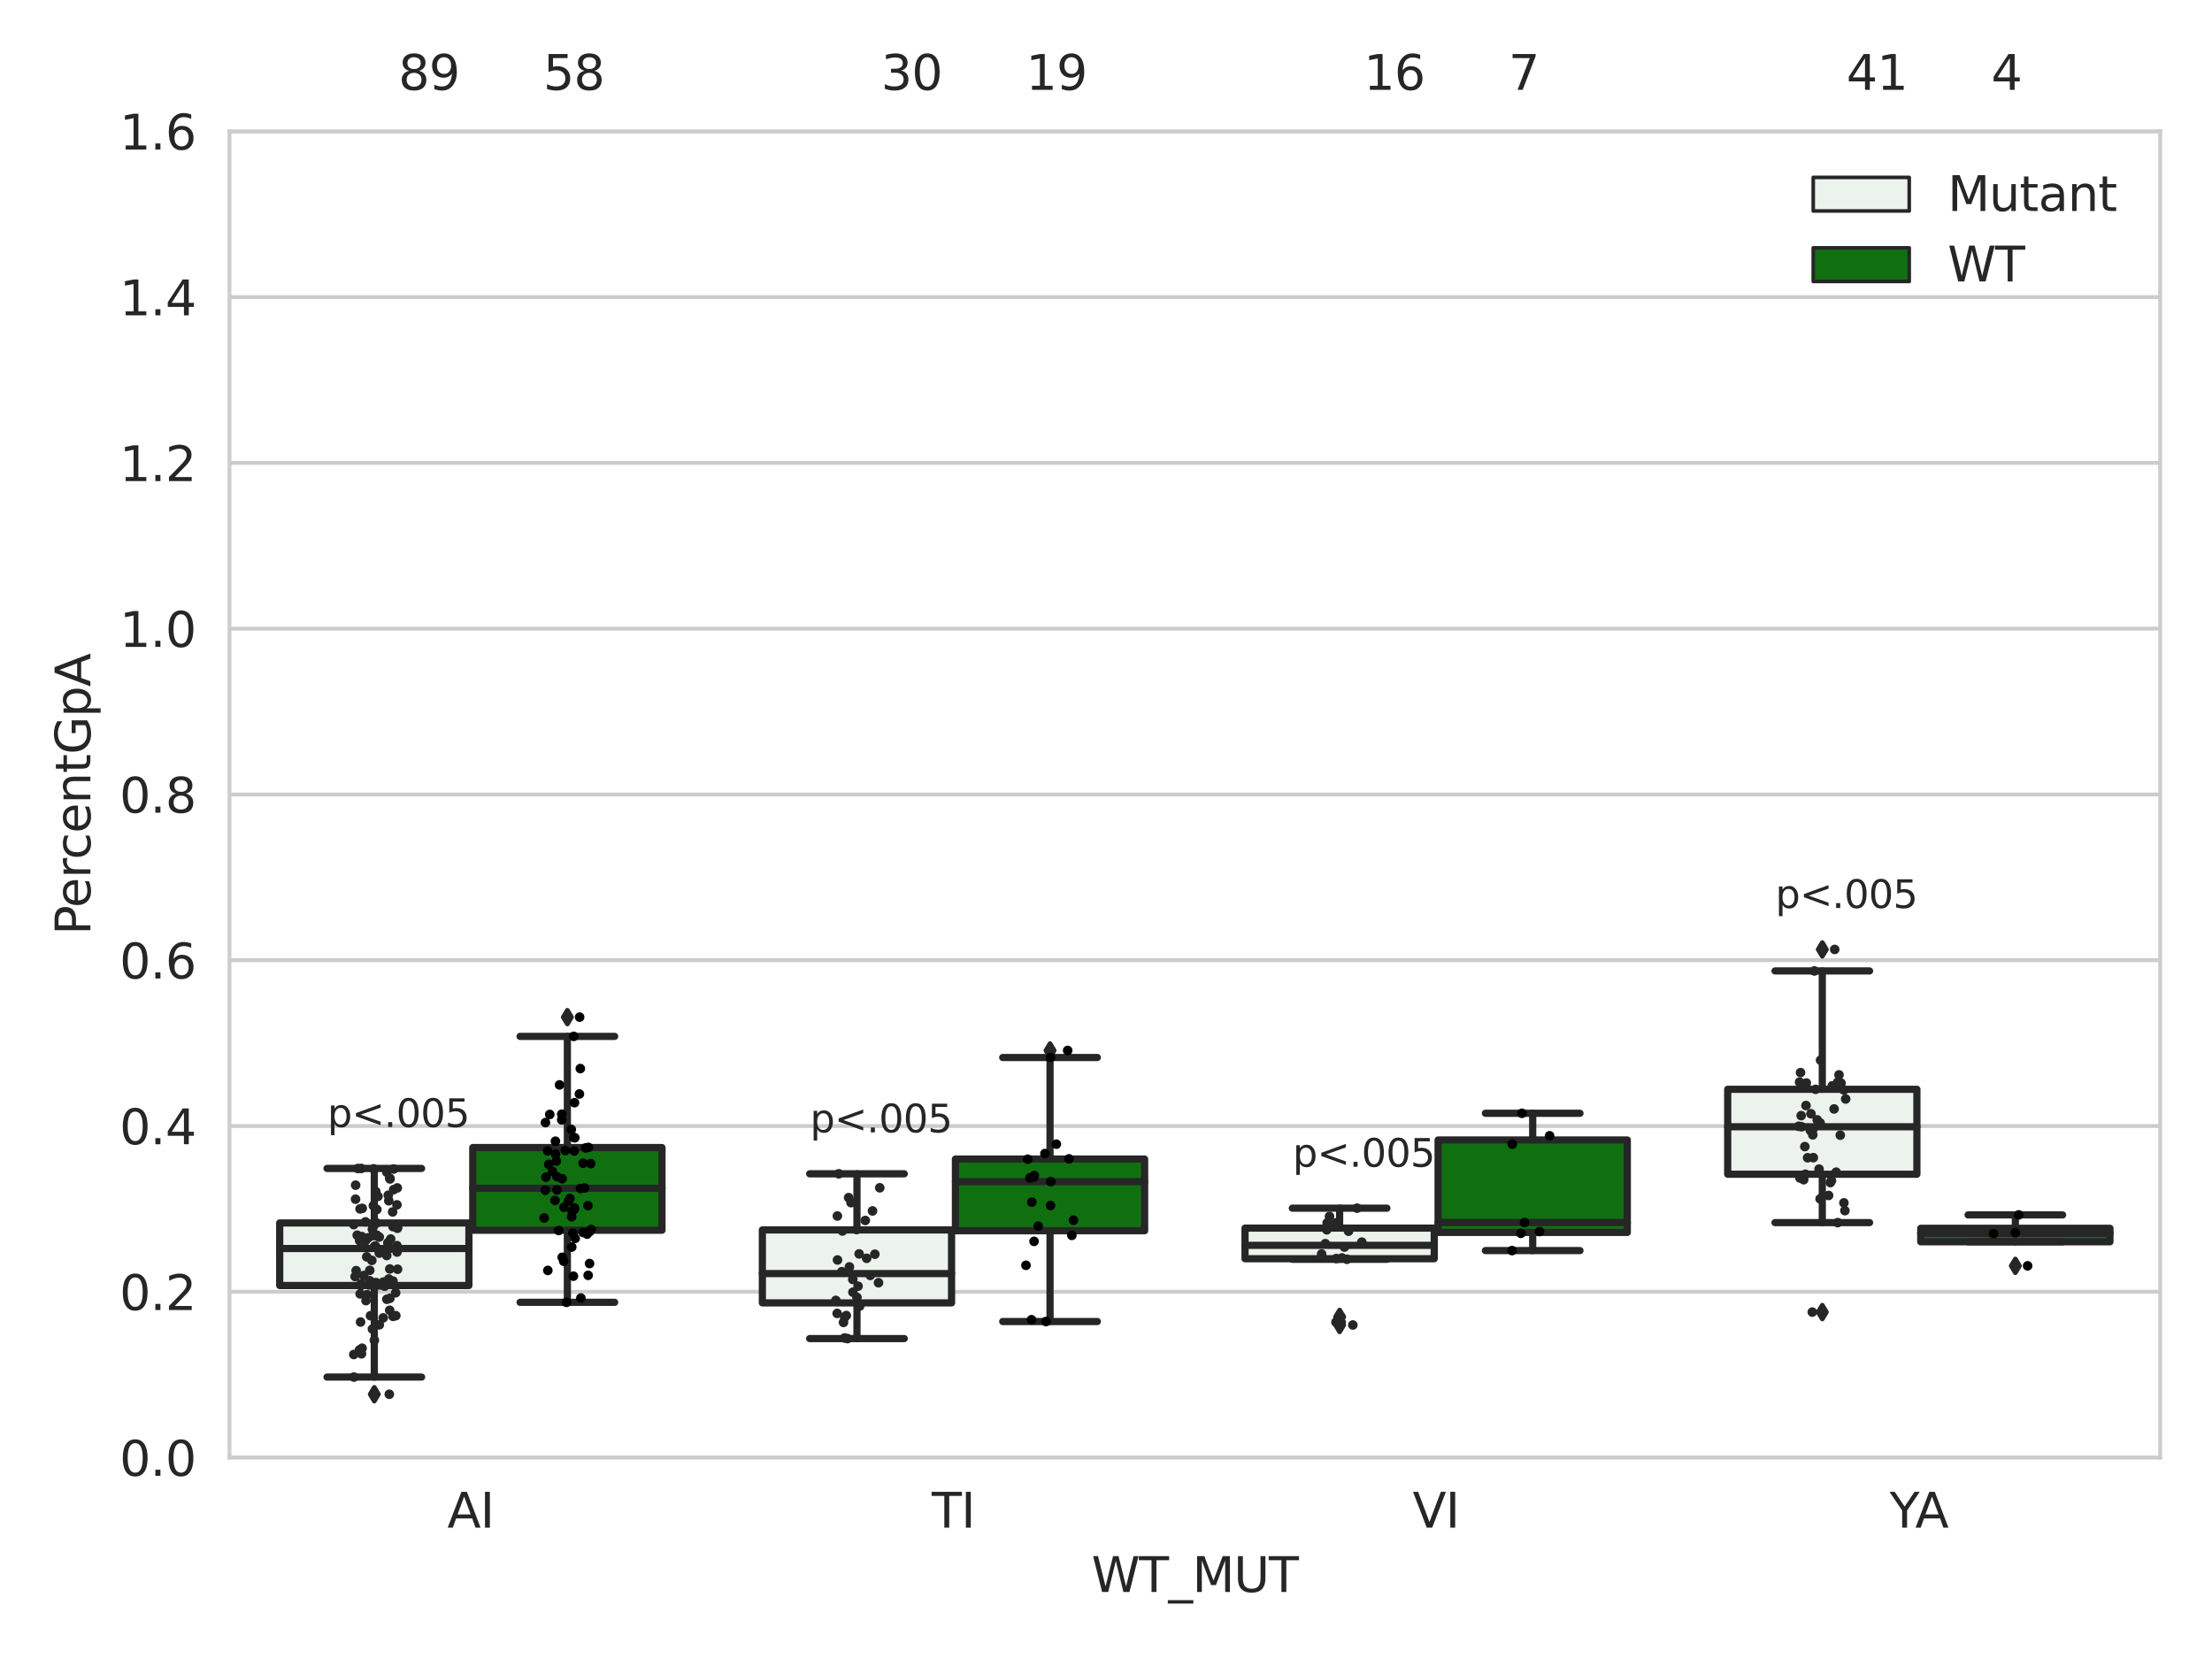 <?xml version="1.0" encoding="utf-8" standalone="no"?>
<!DOCTYPE svg PUBLIC "-//W3C//DTD SVG 1.1//EN"
  "http://www.w3.org/Graphics/SVG/1.1/DTD/svg11.dtd">
<svg xmlns:xlink="http://www.w3.org/1999/xlink" width="460.8pt" height="345.6pt" viewBox="0 0 460.8 345.6" xmlns="http://www.w3.org/2000/svg" version="1.1">
 <defs>
  <style type="text/css">*{stroke-linejoin: round; stroke-linecap: butt}</style>
 </defs>
 <g id="figure_1">
  <g id="patch_1">
   <path d="M 0 345.6 
L 460.8 345.6 
L 460.8 0 
L 0 0 
z
" style="fill: #ffffff"/>
  </g>
  <g id="axes_1">
   <g id="patch_2">
    <path d="M 47.81 303.64 
L 450 303.64 
L 450 27.354 
L 47.81 27.354 
z
" style="fill: #ffffff"/>
   </g>
   <g id="matplotlib.axis_1">
    <g id="xtick_1">
     <g id="text_1">
      <!-- AI -->
      <g style="fill: #262626" transform="translate(93.188 318.238)scale(0.1 -0.1)">
       <defs>
        <path id="DejaVuSans-41" d="M 2188 4044 
L 1331 1722 
L 3047 1722 
L 2188 4044 
z
M 1831 4666 
L 2547 4666 
L 4325 0 
L 3669 0 
L 3244 1197 
L 1141 1197 
L 716 0 
L 50 0 
L 1831 4666 
z
" transform="scale(0.016)"/>
        <path id="DejaVuSans-49" d="M 628 4666 
L 1259 4666 
L 1259 0 
L 628 0 
L 628 4666 
z
" transform="scale(0.016)"/>
       </defs>
       <use xlink:href="#DejaVuSans-41"/>
       <use xlink:href="#DejaVuSans-49" x="68.408"/>
      </g>
     </g>
    </g>
    <g id="xtick_2">
     <g id="text_2">
      <!-- TI -->
      <g style="fill: #262626" transform="translate(194.102 318.238)scale(0.1 -0.1)">
       <defs>
        <path id="DejaVuSans-54" d="M -19 4666 
L 3928 4666 
L 3928 4134 
L 2272 4134 
L 2272 0 
L 1638 0 
L 1638 4134 
L -19 4134 
L -19 4666 
z
" transform="scale(0.016)"/>
       </defs>
       <use xlink:href="#DejaVuSans-54"/>
       <use xlink:href="#DejaVuSans-49" x="61.084"/>
      </g>
     </g>
    </g>
    <g id="xtick_3">
     <g id="text_3">
      <!-- VI -->
      <g style="fill: #262626" transform="translate(294.283 318.238)scale(0.1 -0.1)">
       <defs>
        <path id="DejaVuSans-56" d="M 1831 0 
L 50 4666 
L 709 4666 
L 2188 738 
L 3669 4666 
L 4325 4666 
L 2547 0 
L 1831 0 
z
" transform="scale(0.016)"/>
       </defs>
       <use xlink:href="#DejaVuSans-56"/>
       <use xlink:href="#DejaVuSans-49" x="68.408"/>
      </g>
     </g>
    </g>
    <g id="xtick_4">
     <g id="text_4">
      <!-- YA -->
      <g style="fill: #262626" transform="translate(393.64 318.238)scale(0.1 -0.1)">
       <defs>
        <path id="DejaVuSans-59" d="M -13 4666 
L 666 4666 
L 1959 2747 
L 3244 4666 
L 3922 4666 
L 2272 2222 
L 2272 0 
L 1638 0 
L 1638 2222 
L -13 4666 
z
" transform="scale(0.016)"/>
       </defs>
       <use xlink:href="#DejaVuSans-59"/>
       <use xlink:href="#DejaVuSans-41" x="53.334"/>
      </g>
     </g>
    </g>
    <g id="text_5">
     <!-- WT_MUT -->
     <g style="fill: #262626" transform="translate(227.38 331.638)scale(0.1 -0.1)">
      <defs>
       <path id="DejaVuSans-57" d="M 213 4666 
L 850 4666 
L 1831 722 
L 2809 4666 
L 3519 4666 
L 4500 722 
L 5478 4666 
L 6119 4666 
L 4947 0 
L 4153 0 
L 3169 4050 
L 2175 0 
L 1381 0 
L 213 4666 
z
" transform="scale(0.016)"/>
       <path id="DejaVuSans-5f" d="M 3263 -1063 
L 3263 -1509 
L -63 -1509 
L -63 -1063 
L 3263 -1063 
z
" transform="scale(0.016)"/>
       <path id="DejaVuSans-4d" d="M 628 4666 
L 1569 4666 
L 2759 1491 
L 3956 4666 
L 4897 4666 
L 4897 0 
L 4281 0 
L 4281 4097 
L 3078 897 
L 2444 897 
L 1241 4097 
L 1241 0 
L 628 0 
L 628 4666 
z
" transform="scale(0.016)"/>
       <path id="DejaVuSans-55" d="M 556 4666 
L 1191 4666 
L 1191 1831 
Q 1191 1081 1462 751 
Q 1734 422 2344 422 
Q 2950 422 3222 751 
Q 3494 1081 3494 1831 
L 3494 4666 
L 4128 4666 
L 4128 1753 
Q 4128 841 3676 375 
Q 3225 -91 2344 -91 
Q 1459 -91 1007 375 
Q 556 841 556 1753 
L 556 4666 
z
" transform="scale(0.016)"/>
      </defs>
      <use xlink:href="#DejaVuSans-57"/>
      <use xlink:href="#DejaVuSans-54" x="98.877"/>
      <use xlink:href="#DejaVuSans-5f" x="159.961"/>
      <use xlink:href="#DejaVuSans-4d" x="209.961"/>
      <use xlink:href="#DejaVuSans-55" x="296.24"/>
      <use xlink:href="#DejaVuSans-54" x="369.434"/>
     </g>
    </g>
   </g>
   <g id="matplotlib.axis_2">
    <g id="ytick_1">
     <g id="line2d_1">
      <path d="M 47.81 303.64 
L 450 303.64 
" clip-path="url(#pb2da92d631)" style="fill: none; stroke: #cccccc; stroke-width: 0.8; stroke-linecap: round"/>
     </g>
     <g id="text_6">
      <!-- 0.0 -->
      <g style="fill: #262626" transform="translate(24.907 307.439)scale(0.1 -0.1)">
       <defs>
        <path id="DejaVuSans-30" d="M 2034 4250 
Q 1547 4250 1301 3770 
Q 1056 3291 1056 2328 
Q 1056 1369 1301 889 
Q 1547 409 2034 409 
Q 2525 409 2770 889 
Q 3016 1369 3016 2328 
Q 3016 3291 2770 3770 
Q 2525 4250 2034 4250 
z
M 2034 4750 
Q 2819 4750 3233 4129 
Q 3647 3509 3647 2328 
Q 3647 1150 3233 529 
Q 2819 -91 2034 -91 
Q 1250 -91 836 529 
Q 422 1150 422 2328 
Q 422 3509 836 4129 
Q 1250 4750 2034 4750 
z
" transform="scale(0.016)"/>
        <path id="DejaVuSans-2e" d="M 684 794 
L 1344 794 
L 1344 0 
L 684 0 
L 684 794 
z
" transform="scale(0.016)"/>
       </defs>
       <use xlink:href="#DejaVuSans-30"/>
       <use xlink:href="#DejaVuSans-2e" x="63.623"/>
       <use xlink:href="#DejaVuSans-30" x="95.41"/>
      </g>
     </g>
    </g>
    <g id="ytick_2">
     <g id="line2d_2">
      <path d="M 47.81 269.104 
L 450 269.104 
" clip-path="url(#pb2da92d631)" style="fill: none; stroke: #cccccc; stroke-width: 0.8; stroke-linecap: round"/>
     </g>
     <g id="text_7">
      <!-- 0.2 -->
      <g style="fill: #262626" transform="translate(24.907 272.903)scale(0.1 -0.1)">
       <defs>
        <path id="DejaVuSans-32" d="M 1228 531 
L 3431 531 
L 3431 0 
L 469 0 
L 469 531 
Q 828 903 1448 1529 
Q 2069 2156 2228 2338 
Q 2531 2678 2651 2914 
Q 2772 3150 2772 3378 
Q 2772 3750 2511 3984 
Q 2250 4219 1831 4219 
Q 1534 4219 1204 4116 
Q 875 4013 500 3803 
L 500 4441 
Q 881 4594 1212 4672 
Q 1544 4750 1819 4750 
Q 2544 4750 2975 4387 
Q 3406 4025 3406 3419 
Q 3406 3131 3298 2873 
Q 3191 2616 2906 2266 
Q 2828 2175 2409 1742 
Q 1991 1309 1228 531 
z
" transform="scale(0.016)"/>
       </defs>
       <use xlink:href="#DejaVuSans-30"/>
       <use xlink:href="#DejaVuSans-2e" x="63.623"/>
       <use xlink:href="#DejaVuSans-32" x="95.41"/>
      </g>
     </g>
    </g>
    <g id="ytick_3">
     <g id="line2d_3">
      <path d="M 47.81 234.568 
L 450 234.568 
" clip-path="url(#pb2da92d631)" style="fill: none; stroke: #cccccc; stroke-width: 0.8; stroke-linecap: round"/>
     </g>
     <g id="text_8">
      <!-- 0.4 -->
      <g style="fill: #262626" transform="translate(24.907 238.368)scale(0.1 -0.1)">
       <defs>
        <path id="DejaVuSans-34" d="M 2419 4116 
L 825 1625 
L 2419 1625 
L 2419 4116 
z
M 2253 4666 
L 3047 4666 
L 3047 1625 
L 3713 1625 
L 3713 1100 
L 3047 1100 
L 3047 0 
L 2419 0 
L 2419 1100 
L 313 1100 
L 313 1709 
L 2253 4666 
z
" transform="scale(0.016)"/>
       </defs>
       <use xlink:href="#DejaVuSans-30"/>
       <use xlink:href="#DejaVuSans-2e" x="63.623"/>
       <use xlink:href="#DejaVuSans-34" x="95.41"/>
      </g>
     </g>
    </g>
    <g id="ytick_4">
     <g id="line2d_4">
      <path d="M 47.81 200.033 
L 450 200.033 
" clip-path="url(#pb2da92d631)" style="fill: none; stroke: #cccccc; stroke-width: 0.8; stroke-linecap: round"/>
     </g>
     <g id="text_9">
      <!-- 0.6 -->
      <g style="fill: #262626" transform="translate(24.907 203.832)scale(0.1 -0.1)">
       <defs>
        <path id="DejaVuSans-36" d="M 2113 2584 
Q 1688 2584 1439 2293 
Q 1191 2003 1191 1497 
Q 1191 994 1439 701 
Q 1688 409 2113 409 
Q 2538 409 2786 701 
Q 3034 994 3034 1497 
Q 3034 2003 2786 2293 
Q 2538 2584 2113 2584 
z
M 3366 4563 
L 3366 3988 
Q 3128 4100 2886 4159 
Q 2644 4219 2406 4219 
Q 1781 4219 1451 3797 
Q 1122 3375 1075 2522 
Q 1259 2794 1537 2939 
Q 1816 3084 2150 3084 
Q 2853 3084 3261 2657 
Q 3669 2231 3669 1497 
Q 3669 778 3244 343 
Q 2819 -91 2113 -91 
Q 1303 -91 875 529 
Q 447 1150 447 2328 
Q 447 3434 972 4092 
Q 1497 4750 2381 4750 
Q 2619 4750 2861 4703 
Q 3103 4656 3366 4563 
z
" transform="scale(0.016)"/>
       </defs>
       <use xlink:href="#DejaVuSans-30"/>
       <use xlink:href="#DejaVuSans-2e" x="63.623"/>
       <use xlink:href="#DejaVuSans-36" x="95.41"/>
      </g>
     </g>
    </g>
    <g id="ytick_5">
     <g id="line2d_5">
      <path d="M 47.81 165.497 
L 450 165.497 
" clip-path="url(#pb2da92d631)" style="fill: none; stroke: #cccccc; stroke-width: 0.8; stroke-linecap: round"/>
     </g>
     <g id="text_10">
      <!-- 0.8 -->
      <g style="fill: #262626" transform="translate(24.907 169.296)scale(0.1 -0.1)">
       <defs>
        <path id="DejaVuSans-38" d="M 2034 2216 
Q 1584 2216 1326 1975 
Q 1069 1734 1069 1313 
Q 1069 891 1326 650 
Q 1584 409 2034 409 
Q 2484 409 2743 651 
Q 3003 894 3003 1313 
Q 3003 1734 2745 1975 
Q 2488 2216 2034 2216 
z
M 1403 2484 
Q 997 2584 770 2862 
Q 544 3141 544 3541 
Q 544 4100 942 4425 
Q 1341 4750 2034 4750 
Q 2731 4750 3128 4425 
Q 3525 4100 3525 3541 
Q 3525 3141 3298 2862 
Q 3072 2584 2669 2484 
Q 3125 2378 3379 2068 
Q 3634 1759 3634 1313 
Q 3634 634 3220 271 
Q 2806 -91 2034 -91 
Q 1263 -91 848 271 
Q 434 634 434 1313 
Q 434 1759 690 2068 
Q 947 2378 1403 2484 
z
M 1172 3481 
Q 1172 3119 1398 2916 
Q 1625 2713 2034 2713 
Q 2441 2713 2670 2916 
Q 2900 3119 2900 3481 
Q 2900 3844 2670 4047 
Q 2441 4250 2034 4250 
Q 1625 4250 1398 4047 
Q 1172 3844 1172 3481 
z
" transform="scale(0.016)"/>
       </defs>
       <use xlink:href="#DejaVuSans-30"/>
       <use xlink:href="#DejaVuSans-2e" x="63.623"/>
       <use xlink:href="#DejaVuSans-38" x="95.41"/>
      </g>
     </g>
    </g>
    <g id="ytick_6">
     <g id="line2d_6">
      <path d="M 47.81 130.961 
L 450 130.961 
" clip-path="url(#pb2da92d631)" style="fill: none; stroke: #cccccc; stroke-width: 0.8; stroke-linecap: round"/>
     </g>
     <g id="text_11">
      <!-- 1.0 -->
      <g style="fill: #262626" transform="translate(24.907 134.76)scale(0.1 -0.1)">
       <defs>
        <path id="DejaVuSans-31" d="M 794 531 
L 1825 531 
L 1825 4091 
L 703 3866 
L 703 4441 
L 1819 4666 
L 2450 4666 
L 2450 531 
L 3481 531 
L 3481 0 
L 794 0 
L 794 531 
z
" transform="scale(0.016)"/>
       </defs>
       <use xlink:href="#DejaVuSans-31"/>
       <use xlink:href="#DejaVuSans-2e" x="63.623"/>
       <use xlink:href="#DejaVuSans-30" x="95.41"/>
      </g>
     </g>
    </g>
    <g id="ytick_7">
     <g id="line2d_7">
      <path d="M 47.81 96.425 
L 450 96.425 
" clip-path="url(#pb2da92d631)" style="fill: none; stroke: #cccccc; stroke-width: 0.8; stroke-linecap: round"/>
     </g>
     <g id="text_12">
      <!-- 1.2 -->
      <g style="fill: #262626" transform="translate(24.907 100.225)scale(0.1 -0.1)">
       <use xlink:href="#DejaVuSans-31"/>
       <use xlink:href="#DejaVuSans-2e" x="63.623"/>
       <use xlink:href="#DejaVuSans-32" x="95.41"/>
      </g>
     </g>
    </g>
    <g id="ytick_8">
     <g id="line2d_8">
      <path d="M 47.81 61.89 
L 450 61.89 
" clip-path="url(#pb2da92d631)" style="fill: none; stroke: #cccccc; stroke-width: 0.8; stroke-linecap: round"/>
     </g>
     <g id="text_13">
      <!-- 1.4 -->
      <g style="fill: #262626" transform="translate(24.907 65.689)scale(0.1 -0.1)">
       <use xlink:href="#DejaVuSans-31"/>
       <use xlink:href="#DejaVuSans-2e" x="63.623"/>
       <use xlink:href="#DejaVuSans-34" x="95.41"/>
      </g>
     </g>
    </g>
    <g id="ytick_9">
     <g id="line2d_9">
      <path d="M 47.81 27.354 
L 450 27.354 
" clip-path="url(#pb2da92d631)" style="fill: none; stroke: #cccccc; stroke-width: 0.8; stroke-linecap: round"/>
     </g>
     <g id="text_14">
      <!-- 1.6 -->
      <g style="fill: #262626" transform="translate(24.907 31.153)scale(0.1 -0.1)">
       <use xlink:href="#DejaVuSans-31"/>
       <use xlink:href="#DejaVuSans-2e" x="63.623"/>
       <use xlink:href="#DejaVuSans-36" x="95.41"/>
      </g>
     </g>
    </g>
    <g id="text_15">
     <!-- PercentGpA -->
     <g style="fill: #262626" transform="translate(18.827 194.774)rotate(-90)scale(0.1 -0.1)">
      <defs>
       <path id="DejaVuSans-50" d="M 1259 4147 
L 1259 2394 
L 2053 2394 
Q 2494 2394 2734 2622 
Q 2975 2850 2975 3272 
Q 2975 3691 2734 3919 
Q 2494 4147 2053 4147 
L 1259 4147 
z
M 628 4666 
L 2053 4666 
Q 2838 4666 3239 4311 
Q 3641 3956 3641 3272 
Q 3641 2581 3239 2228 
Q 2838 1875 2053 1875 
L 1259 1875 
L 1259 0 
L 628 0 
L 628 4666 
z
" transform="scale(0.016)"/>
       <path id="DejaVuSans-65" d="M 3597 1894 
L 3597 1613 
L 953 1613 
Q 991 1019 1311 708 
Q 1631 397 2203 397 
Q 2534 397 2845 478 
Q 3156 559 3463 722 
L 3463 178 
Q 3153 47 2828 -22 
Q 2503 -91 2169 -91 
Q 1331 -91 842 396 
Q 353 884 353 1716 
Q 353 2575 817 3079 
Q 1281 3584 2069 3584 
Q 2775 3584 3186 3129 
Q 3597 2675 3597 1894 
z
M 3022 2063 
Q 3016 2534 2758 2815 
Q 2500 3097 2075 3097 
Q 1594 3097 1305 2825 
Q 1016 2553 972 2059 
L 3022 2063 
z
" transform="scale(0.016)"/>
       <path id="DejaVuSans-72" d="M 2631 2963 
Q 2534 3019 2420 3045 
Q 2306 3072 2169 3072 
Q 1681 3072 1420 2755 
Q 1159 2438 1159 1844 
L 1159 0 
L 581 0 
L 581 3500 
L 1159 3500 
L 1159 2956 
Q 1341 3275 1631 3429 
Q 1922 3584 2338 3584 
Q 2397 3584 2469 3576 
Q 2541 3569 2628 3553 
L 2631 2963 
z
" transform="scale(0.016)"/>
       <path id="DejaVuSans-63" d="M 3122 3366 
L 3122 2828 
Q 2878 2963 2633 3030 
Q 2388 3097 2138 3097 
Q 1578 3097 1268 2742 
Q 959 2388 959 1747 
Q 959 1106 1268 751 
Q 1578 397 2138 397 
Q 2388 397 2633 464 
Q 2878 531 3122 666 
L 3122 134 
Q 2881 22 2623 -34 
Q 2366 -91 2075 -91 
Q 1284 -91 818 406 
Q 353 903 353 1747 
Q 353 2603 823 3093 
Q 1294 3584 2113 3584 
Q 2378 3584 2631 3529 
Q 2884 3475 3122 3366 
z
" transform="scale(0.016)"/>
       <path id="DejaVuSans-6e" d="M 3513 2113 
L 3513 0 
L 2938 0 
L 2938 2094 
Q 2938 2591 2744 2837 
Q 2550 3084 2163 3084 
Q 1697 3084 1428 2787 
Q 1159 2491 1159 1978 
L 1159 0 
L 581 0 
L 581 3500 
L 1159 3500 
L 1159 2956 
Q 1366 3272 1645 3428 
Q 1925 3584 2291 3584 
Q 2894 3584 3203 3211 
Q 3513 2838 3513 2113 
z
" transform="scale(0.016)"/>
       <path id="DejaVuSans-74" d="M 1172 4494 
L 1172 3500 
L 2356 3500 
L 2356 3053 
L 1172 3053 
L 1172 1153 
Q 1172 725 1289 603 
Q 1406 481 1766 481 
L 2356 481 
L 2356 0 
L 1766 0 
Q 1100 0 847 248 
Q 594 497 594 1153 
L 594 3053 
L 172 3053 
L 172 3500 
L 594 3500 
L 594 4494 
L 1172 4494 
z
" transform="scale(0.016)"/>
       <path id="DejaVuSans-47" d="M 3809 666 
L 3809 1919 
L 2778 1919 
L 2778 2438 
L 4434 2438 
L 4434 434 
Q 4069 175 3628 42 
Q 3188 -91 2688 -91 
Q 1594 -91 976 548 
Q 359 1188 359 2328 
Q 359 3472 976 4111 
Q 1594 4750 2688 4750 
Q 3144 4750 3555 4637 
Q 3966 4525 4313 4306 
L 4313 3634 
Q 3963 3931 3569 4081 
Q 3175 4231 2741 4231 
Q 1884 4231 1454 3753 
Q 1025 3275 1025 2328 
Q 1025 1384 1454 906 
Q 1884 428 2741 428 
Q 3075 428 3337 486 
Q 3600 544 3809 666 
z
" transform="scale(0.016)"/>
       <path id="DejaVuSans-70" d="M 1159 525 
L 1159 -1331 
L 581 -1331 
L 581 3500 
L 1159 3500 
L 1159 2969 
Q 1341 3281 1617 3432 
Q 1894 3584 2278 3584 
Q 2916 3584 3314 3078 
Q 3713 2572 3713 1747 
Q 3713 922 3314 415 
Q 2916 -91 2278 -91 
Q 1894 -91 1617 61 
Q 1341 213 1159 525 
z
M 3116 1747 
Q 3116 2381 2855 2742 
Q 2594 3103 2138 3103 
Q 1681 3103 1420 2742 
Q 1159 2381 1159 1747 
Q 1159 1113 1420 752 
Q 1681 391 2138 391 
Q 2594 391 2855 752 
Q 3116 1113 3116 1747 
z
" transform="scale(0.016)"/>
      </defs>
      <use xlink:href="#DejaVuSans-50"/>
      <use xlink:href="#DejaVuSans-65" x="56.678"/>
      <use xlink:href="#DejaVuSans-72" x="118.201"/>
      <use xlink:href="#DejaVuSans-63" x="157.064"/>
      <use xlink:href="#DejaVuSans-65" x="212.045"/>
      <use xlink:href="#DejaVuSans-6e" x="273.568"/>
      <use xlink:href="#DejaVuSans-74" x="336.947"/>
      <use xlink:href="#DejaVuSans-47" x="376.156"/>
      <use xlink:href="#DejaVuSans-70" x="453.646"/>
      <use xlink:href="#DejaVuSans-41" x="517.123"/>
     </g>
    </g>
   </g>
   <g id="patch_3">
    <path d="M 58.267 267.799 
L 97.682 267.799 
L 97.682 254.765 
L 58.267 254.765 
L 58.267 267.799 
z
" clip-path="url(#pb2da92d631)" style="fill: #ecf2ec; stroke: #262626; stroke-width: 1.5; stroke-linejoin: miter"/>
   </g>
   <g id="patch_4">
    <path d="M 98.486 256.283 
L 137.901 256.283 
L 137.901 239.057 
L 98.486 239.057 
L 98.486 256.283 
z
" clip-path="url(#pb2da92d631)" style="fill: #107010; stroke: #262626; stroke-width: 1.5; stroke-linejoin: miter"/>
   </g>
   <g id="patch_5">
    <path d="M 158.814 271.414 
L 198.229 271.414 
L 198.229 256.215 
L 158.814 256.215 
L 158.814 271.414 
z
" clip-path="url(#pb2da92d631)" style="fill: #ecf2ec; stroke: #262626; stroke-width: 1.5; stroke-linejoin: miter"/>
   </g>
   <g id="patch_6">
    <path d="M 199.033 256.386 
L 238.448 256.386 
L 238.448 241.452 
L 199.033 241.452 
L 199.033 256.386 
z
" clip-path="url(#pb2da92d631)" style="fill: #107010; stroke: #262626; stroke-width: 1.5; stroke-linejoin: miter"/>
   </g>
   <g id="patch_7">
    <path d="M 259.362 262.217 
L 298.777 262.217 
L 298.777 255.831 
L 259.362 255.831 
L 259.362 262.217 
z
" clip-path="url(#pb2da92d631)" style="fill: #ecf2ec; stroke: #262626; stroke-width: 1.5; stroke-linejoin: miter"/>
   </g>
   <g id="patch_8">
    <path d="M 299.581 256.737 
L 338.996 256.737 
L 338.996 237.476 
L 299.581 237.476 
L 299.581 256.737 
z
" clip-path="url(#pb2da92d631)" style="fill: #107010; stroke: #262626; stroke-width: 1.5; stroke-linejoin: miter"/>
   </g>
   <g id="patch_9">
    <path d="M 359.909 244.614 
L 399.324 244.614 
L 399.324 226.922 
L 359.909 226.922 
L 359.909 244.614 
z
" clip-path="url(#pb2da92d631)" style="fill: #ecf2ec; stroke: #262626; stroke-width: 1.5; stroke-linejoin: miter"/>
   </g>
   <g id="patch_10">
    <path d="M 400.128 258.687 
L 439.543 258.687 
L 439.543 255.877 
L 400.128 255.877 
L 400.128 258.687 
z
" clip-path="url(#pb2da92d631)" style="fill: #107010; stroke: #262626; stroke-width: 1.5; stroke-linejoin: miter"/>
   </g>
   <g id="patch_11">
    <path d="M 98.084 303.64 
L 98.084 303.64 
L 98.084 303.64 
L 98.084 303.64 
z
" clip-path="url(#pb2da92d631)" style="fill: #ecf2ec; stroke: #262626; stroke-width: 0.75; stroke-linejoin: miter"/>
   </g>
   <g id="patch_12">
    <path d="M 98.084 303.64 
L 98.084 303.64 
L 98.084 303.64 
L 98.084 303.64 
z
" clip-path="url(#pb2da92d631)" style="fill: #107010; stroke: #262626; stroke-width: 0.75; stroke-linejoin: miter"/>
   </g>
   <g id="PathCollection_1"/>
   <g id="PathCollection_2"/>
   <g id="line2d_10">
    <path d="M 77.974 267.799 
L 77.974 286.868 
" clip-path="url(#pb2da92d631)" style="fill: none; stroke: #262626; stroke-width: 1.5; stroke-linecap: round"/>
   </g>
   <g id="line2d_11">
    <path d="M 77.974 254.765 
L 77.974 243.407 
" clip-path="url(#pb2da92d631)" style="fill: none; stroke: #262626; stroke-width: 1.5; stroke-linecap: round"/>
   </g>
   <g id="line2d_12">
    <path d="M 68.121 286.868 
L 87.828 286.868 
" clip-path="url(#pb2da92d631)" style="fill: none; stroke: #262626; stroke-width: 1.5; stroke-linecap: round"/>
   </g>
   <g id="line2d_13">
    <path d="M 68.121 243.407 
L 87.828 243.407 
" clip-path="url(#pb2da92d631)" style="fill: none; stroke: #262626; stroke-width: 1.5; stroke-linecap: round"/>
   </g>
   <g id="line2d_14">
    <defs>
     <path id="m6f9aa3ebf7" d="M -0 1.414 
L 0.849 0 
L 0 -1.414 
L -0.849 -0 
z
" style="stroke: #262626; stroke-linejoin: miter"/>
    </defs>
    <g clip-path="url(#pb2da92d631)">
     <use xlink:href="#m6f9aa3ebf7" x="77.974" y="290.449" style="fill: #262626; stroke: #262626; stroke-linejoin: miter"/>
    </g>
   </g>
   <g id="line2d_15">
    <path d="M 118.193 256.283 
L 118.193 271.298 
" clip-path="url(#pb2da92d631)" style="fill: none; stroke: #262626; stroke-width: 1.5; stroke-linecap: round"/>
   </g>
   <g id="line2d_16">
    <path d="M 118.193 239.057 
L 118.193 215.895 
" clip-path="url(#pb2da92d631)" style="fill: none; stroke: #262626; stroke-width: 1.5; stroke-linecap: round"/>
   </g>
   <g id="line2d_17">
    <path d="M 108.34 271.298 
L 128.047 271.298 
" clip-path="url(#pb2da92d631)" style="fill: none; stroke: #262626; stroke-width: 1.5; stroke-linecap: round"/>
   </g>
   <g id="line2d_18">
    <path d="M 108.34 215.895 
L 128.047 215.895 
" clip-path="url(#pb2da92d631)" style="fill: none; stroke: #262626; stroke-width: 1.5; stroke-linecap: round"/>
   </g>
   <g id="line2d_19">
    <g clip-path="url(#pb2da92d631)">
     <use xlink:href="#m6f9aa3ebf7" x="118.193" y="211.887" style="fill: #262626; stroke: #262626; stroke-linejoin: miter"/>
    </g>
   </g>
   <g id="line2d_20">
    <path d="M 178.522 271.414 
L 178.522 278.85 
" clip-path="url(#pb2da92d631)" style="fill: none; stroke: #262626; stroke-width: 1.5; stroke-linecap: round"/>
   </g>
   <g id="line2d_21">
    <path d="M 178.522 256.215 
L 178.522 244.526 
" clip-path="url(#pb2da92d631)" style="fill: none; stroke: #262626; stroke-width: 1.5; stroke-linecap: round"/>
   </g>
   <g id="line2d_22">
    <path d="M 168.668 278.85 
L 188.375 278.85 
" clip-path="url(#pb2da92d631)" style="fill: none; stroke: #262626; stroke-width: 1.5; stroke-linecap: round"/>
   </g>
   <g id="line2d_23">
    <path d="M 168.668 244.526 
L 188.375 244.526 
" clip-path="url(#pb2da92d631)" style="fill: none; stroke: #262626; stroke-width: 1.5; stroke-linecap: round"/>
   </g>
   <g id="line2d_24"/>
   <g id="line2d_25">
    <path d="M 218.741 256.386 
L 218.741 275.296 
" clip-path="url(#pb2da92d631)" style="fill: none; stroke: #262626; stroke-width: 1.5; stroke-linecap: round"/>
   </g>
   <g id="line2d_26">
    <path d="M 218.741 241.452 
L 218.741 220.297 
" clip-path="url(#pb2da92d631)" style="fill: none; stroke: #262626; stroke-width: 1.5; stroke-linecap: round"/>
   </g>
   <g id="line2d_27">
    <path d="M 208.887 275.296 
L 228.594 275.296 
" clip-path="url(#pb2da92d631)" style="fill: none; stroke: #262626; stroke-width: 1.5; stroke-linecap: round"/>
   </g>
   <g id="line2d_28">
    <path d="M 208.887 220.297 
L 228.594 220.297 
" clip-path="url(#pb2da92d631)" style="fill: none; stroke: #262626; stroke-width: 1.5; stroke-linecap: round"/>
   </g>
   <g id="line2d_29">
    <g clip-path="url(#pb2da92d631)">
     <use xlink:href="#m6f9aa3ebf7" x="218.741" y="218.831" style="fill: #262626; stroke: #262626; stroke-linejoin: miter"/>
    </g>
   </g>
   <g id="line2d_30">
    <path d="M 279.069 262.217 
L 279.069 262.332 
" clip-path="url(#pb2da92d631)" style="fill: none; stroke: #262626; stroke-width: 1.5; stroke-linecap: round"/>
   </g>
   <g id="line2d_31">
    <path d="M 279.069 255.831 
L 279.069 251.684 
" clip-path="url(#pb2da92d631)" style="fill: none; stroke: #262626; stroke-width: 1.5; stroke-linecap: round"/>
   </g>
   <g id="line2d_32">
    <path d="M 269.216 262.332 
L 288.923 262.332 
" clip-path="url(#pb2da92d631)" style="fill: none; stroke: #262626; stroke-width: 1.5; stroke-linecap: round"/>
   </g>
   <g id="line2d_33">
    <path d="M 269.216 251.684 
L 288.923 251.684 
" clip-path="url(#pb2da92d631)" style="fill: none; stroke: #262626; stroke-width: 1.5; stroke-linecap: round"/>
   </g>
   <g id="line2d_34">
    <g clip-path="url(#pb2da92d631)">
     <use xlink:href="#m6f9aa3ebf7" x="279.069" y="274.331" style="fill: #262626; stroke: #262626; stroke-linejoin: miter"/>
     <use xlink:href="#m6f9aa3ebf7" x="279.069" y="276.02" style="fill: #262626; stroke: #262626; stroke-linejoin: miter"/>
     <use xlink:href="#m6f9aa3ebf7" x="279.069" y="275.429" style="fill: #262626; stroke: #262626; stroke-linejoin: miter"/>
    </g>
   </g>
   <g id="line2d_35">
    <path d="M 319.288 256.737 
L 319.288 260.52 
" clip-path="url(#pb2da92d631)" style="fill: none; stroke: #262626; stroke-width: 1.5; stroke-linecap: round"/>
   </g>
   <g id="line2d_36">
    <path d="M 319.288 237.476 
L 319.288 231.918 
" clip-path="url(#pb2da92d631)" style="fill: none; stroke: #262626; stroke-width: 1.5; stroke-linecap: round"/>
   </g>
   <g id="line2d_37">
    <path d="M 309.435 260.52 
L 329.142 260.52 
" clip-path="url(#pb2da92d631)" style="fill: none; stroke: #262626; stroke-width: 1.5; stroke-linecap: round"/>
   </g>
   <g id="line2d_38">
    <path d="M 309.435 231.918 
L 329.142 231.918 
" clip-path="url(#pb2da92d631)" style="fill: none; stroke: #262626; stroke-width: 1.5; stroke-linecap: round"/>
   </g>
   <g id="line2d_39"/>
   <g id="line2d_40">
    <path d="M 379.617 244.614 
L 379.617 254.695 
" clip-path="url(#pb2da92d631)" style="fill: none; stroke: #262626; stroke-width: 1.5; stroke-linecap: round"/>
   </g>
   <g id="line2d_41">
    <path d="M 379.617 226.922 
L 379.617 202.265 
" clip-path="url(#pb2da92d631)" style="fill: none; stroke: #262626; stroke-width: 1.5; stroke-linecap: round"/>
   </g>
   <g id="line2d_42">
    <path d="M 369.763 254.695 
L 389.47 254.695 
" clip-path="url(#pb2da92d631)" style="fill: none; stroke: #262626; stroke-width: 1.5; stroke-linecap: round"/>
   </g>
   <g id="line2d_43">
    <path d="M 369.763 202.265 
L 389.47 202.265 
" clip-path="url(#pb2da92d631)" style="fill: none; stroke: #262626; stroke-width: 1.5; stroke-linecap: round"/>
   </g>
   <g id="line2d_44">
    <g clip-path="url(#pb2da92d631)">
     <use xlink:href="#m6f9aa3ebf7" x="379.617" y="273.332" style="fill: #262626; stroke: #262626; stroke-linejoin: miter"/>
     <use xlink:href="#m6f9aa3ebf7" x="379.617" y="197.783" style="fill: #262626; stroke: #262626; stroke-linejoin: miter"/>
    </g>
   </g>
   <g id="line2d_45">
    <path d="M 419.836 258.687 
L 419.836 258.687 
" clip-path="url(#pb2da92d631)" style="fill: none; stroke: #262626; stroke-width: 1.5; stroke-linecap: round"/>
   </g>
   <g id="line2d_46">
    <path d="M 419.836 255.877 
L 419.836 253.087 
" clip-path="url(#pb2da92d631)" style="fill: none; stroke: #262626; stroke-width: 1.5; stroke-linecap: round"/>
   </g>
   <g id="line2d_47">
    <path d="M 409.982 258.687 
L 429.689 258.687 
" clip-path="url(#pb2da92d631)" style="fill: none; stroke: #262626; stroke-width: 1.5; stroke-linecap: round"/>
   </g>
   <g id="line2d_48">
    <path d="M 409.982 253.087 
L 429.689 253.087 
" clip-path="url(#pb2da92d631)" style="fill: none; stroke: #262626; stroke-width: 1.5; stroke-linecap: round"/>
   </g>
   <g id="line2d_49">
    <g clip-path="url(#pb2da92d631)">
     <use xlink:href="#m6f9aa3ebf7" x="419.836" y="263.701" style="fill: #262626; stroke: #262626; stroke-linejoin: miter"/>
    </g>
   </g>
   <g id="line2d_50">
    <path d="M 58.267 260.084 
L 97.682 260.084 
" clip-path="url(#pb2da92d631)" style="fill: none; stroke: #262626; stroke-width: 1.5; stroke-linecap: round"/>
   </g>
   <g id="line2d_51">
    <path d="M 98.486 247.538 
L 137.901 247.538 
" clip-path="url(#pb2da92d631)" style="fill: none; stroke: #262626; stroke-width: 1.5; stroke-linecap: round"/>
   </g>
   <g id="line2d_52">
    <path d="M 158.814 265.306 
L 198.229 265.306 
" clip-path="url(#pb2da92d631)" style="fill: none; stroke: #262626; stroke-width: 1.5; stroke-linecap: round"/>
   </g>
   <g id="line2d_53">
    <path d="M 199.033 246.158 
L 238.448 246.158 
" clip-path="url(#pb2da92d631)" style="fill: none; stroke: #262626; stroke-width: 1.5; stroke-linecap: round"/>
   </g>
   <g id="line2d_54">
    <path d="M 259.362 259.429 
L 298.777 259.429 
" clip-path="url(#pb2da92d631)" style="fill: none; stroke: #262626; stroke-width: 1.5; stroke-linecap: round"/>
   </g>
   <g id="line2d_55">
    <path d="M 299.581 254.672 
L 338.996 254.672 
" clip-path="url(#pb2da92d631)" style="fill: none; stroke: #262626; stroke-width: 1.5; stroke-linecap: round"/>
   </g>
   <g id="line2d_56">
    <path d="M 359.909 234.72 
L 399.324 234.72 
" clip-path="url(#pb2da92d631)" style="fill: none; stroke: #262626; stroke-width: 1.5; stroke-linecap: round"/>
   </g>
   <g id="line2d_57">
    <path d="M 400.128 256.911 
L 439.543 256.911 
" clip-path="url(#pb2da92d631)" style="fill: none; stroke: #262626; stroke-width: 1.5; stroke-linecap: round"/>
   </g>
   <g id="patch_13">
    <path d="M 47.81 303.64 
L 47.81 27.354 
" style="fill: none; stroke: #cccccc; stroke-width: 0.8; stroke-linejoin: miter; stroke-linecap: square"/>
   </g>
   <g id="patch_14">
    <path d="M 450 303.64 
L 450 27.354 
" style="fill: none; stroke: #cccccc; stroke-width: 0.8; stroke-linejoin: miter; stroke-linecap: square"/>
   </g>
   <g id="patch_15">
    <path d="M 47.81 303.64 
L 450 303.64 
" style="fill: none; stroke: #cccccc; stroke-width: 0.8; stroke-linejoin: miter; stroke-linecap: square"/>
   </g>
   <g id="patch_16">
    <path d="M 47.81 27.354 
L 450 27.354 
" style="fill: none; stroke: #cccccc; stroke-width: 0.8; stroke-linejoin: miter; stroke-linecap: square"/>
   </g>
   <g id="PathCollection_3">
    <defs>
     <path id="C0_0_28914ac58e" d="M 0 1 
C 0.265 1 0.52 0.895 0.707 0.707 
C 0.895 0.52 1 0.265 1 -0 
C 1 -0.265 0.895 -0.52 0.707 -0.707 
C 0.52 -0.895 0.265 -1 0 -1 
C -0.265 -1 -0.52 -0.895 -0.707 -0.707 
C -0.895 -0.52 -1 -0.265 -1 0 
C -1 0.265 -0.895 0.52 -0.707 0.707 
C -0.52 0.895 -0.265 1 0 1 
z
"/>
    </defs>
    <g clip-path="url(#pb2da92d631)">
     <use xlink:href="#C0_0_28914ac58e" x="77.843" y="243.493" style="fill: #262626"/>
    </g>
    <g clip-path="url(#pb2da92d631)">
     <use xlink:href="#C0_0_28914ac58e" x="82.708" y="260.824" style="fill: #262626"/>
    </g>
    <g clip-path="url(#pb2da92d631)">
     <use xlink:href="#C0_0_28914ac58e" x="81.872" y="266.865" style="fill: #262626"/>
    </g>
    <g clip-path="url(#pb2da92d631)">
     <use xlink:href="#C0_0_28914ac58e" x="74.914" y="258.451" style="fill: #262626"/>
    </g>
    <g clip-path="url(#pb2da92d631)">
     <use xlink:href="#C0_0_28914ac58e" x="77.588" y="276.867" style="fill: #262626"/>
    </g>
    <g clip-path="url(#pb2da92d631)">
     <use xlink:href="#C0_0_28914ac58e" x="79.008" y="257.698" style="fill: #262626"/>
    </g>
    <g clip-path="url(#pb2da92d631)">
     <use xlink:href="#C0_0_28914ac58e" x="82.692" y="250.988" style="fill: #262626"/>
    </g>
    <g clip-path="url(#pb2da92d631)">
     <use xlink:href="#C0_0_28914ac58e" x="78.317" y="254.809" style="fill: #262626"/>
    </g>
    <g clip-path="url(#pb2da92d631)">
     <use xlink:href="#C0_0_28914ac58e" x="81.162" y="260.084" style="fill: #262626"/>
    </g>
    <g clip-path="url(#pb2da92d631)">
     <use xlink:href="#C0_0_28914ac58e" x="78.202" y="259.564" style="fill: #262626"/>
    </g>
    <g clip-path="url(#pb2da92d631)">
     <use xlink:href="#C0_0_28914ac58e" x="78.461" y="254.765" style="fill: #262626"/>
    </g>
    <g clip-path="url(#pb2da92d631)">
     <use xlink:href="#C0_0_28914ac58e" x="81.187" y="245.449" style="fill: #262626"/>
    </g>
    <g clip-path="url(#pb2da92d631)">
     <use xlink:href="#C0_0_28914ac58e" x="81.864" y="274.218" style="fill: #262626"/>
    </g>
    <g clip-path="url(#pb2da92d631)">
     <use xlink:href="#C0_0_28914ac58e" x="80.889" y="248.983" style="fill: #262626"/>
    </g>
    <g clip-path="url(#pb2da92d631)">
     <use xlink:href="#C0_0_28914ac58e" x="74.411" y="257.319" style="fill: #262626"/>
    </g>
    <g clip-path="url(#pb2da92d631)">
     <use xlink:href="#C0_0_28914ac58e" x="80.791" y="258.904" style="fill: #262626"/>
    </g>
    <g clip-path="url(#pb2da92d631)">
     <use xlink:href="#C0_0_28914ac58e" x="81.21" y="270.467" style="fill: #262626"/>
    </g>
    <g clip-path="url(#pb2da92d631)">
     <use xlink:href="#C0_0_28914ac58e" x="82.004" y="247.83" style="fill: #262626"/>
    </g>
    <g clip-path="url(#pb2da92d631)">
     <use xlink:href="#C0_0_28914ac58e" x="79.009" y="261.048" style="fill: #262626"/>
    </g>
    <g clip-path="url(#pb2da92d631)">
     <use xlink:href="#C0_0_28914ac58e" x="77.776" y="251.171" style="fill: #262626"/>
    </g>
    <g clip-path="url(#pb2da92d631)">
     <use xlink:href="#C0_0_28914ac58e" x="74.546" y="243.421" style="fill: #262626"/>
    </g>
    <g clip-path="url(#pb2da92d631)">
     <use xlink:href="#C0_0_28914ac58e" x="81.256" y="245.595" style="fill: #262626"/>
    </g>
    <g clip-path="url(#pb2da92d631)">
     <use xlink:href="#C0_0_28914ac58e" x="77.756" y="255.506" style="fill: #262626"/>
    </g>
    <g clip-path="url(#pb2da92d631)">
     <use xlink:href="#C0_0_28914ac58e" x="79.833" y="274.534" style="fill: #262626"/>
    </g>
    <g clip-path="url(#pb2da92d631)">
     <use xlink:href="#C0_0_28914ac58e" x="76.145" y="254.533" style="fill: #262626"/>
    </g>
    <g clip-path="url(#pb2da92d631)">
     <use xlink:href="#C0_0_28914ac58e" x="75.432" y="280.861" style="fill: #262626"/>
    </g>
    <g clip-path="url(#pb2da92d631)">
     <use xlink:href="#C0_0_28914ac58e" x="76.983" y="266.782" style="fill: #262626"/>
    </g>
    <g clip-path="url(#pb2da92d631)">
     <use xlink:href="#C0_0_28914ac58e" x="75.248" y="243.407" style="fill: #262626"/>
    </g>
    <g clip-path="url(#pb2da92d631)">
     <use xlink:href="#C0_0_28914ac58e" x="73.735" y="286.868" style="fill: #262626"/>
    </g>
    <g clip-path="url(#pb2da92d631)">
     <use xlink:href="#C0_0_28914ac58e" x="75.367" y="257.599" style="fill: #262626"/>
    </g>
    <g clip-path="url(#pb2da92d631)">
     <use xlink:href="#C0_0_28914ac58e" x="81.181" y="272.951" style="fill: #262626"/>
    </g>
    <g clip-path="url(#pb2da92d631)">
     <use xlink:href="#C0_0_28914ac58e" x="78.741" y="249.222" style="fill: #262626"/>
    </g>
    <g clip-path="url(#pb2da92d631)">
     <use xlink:href="#C0_0_28914ac58e" x="73.979" y="265.928" style="fill: #262626"/>
    </g>
    <g clip-path="url(#pb2da92d631)">
     <use xlink:href="#C0_0_28914ac58e" x="78.703" y="257.558" style="fill: #262626"/>
    </g>
    <g clip-path="url(#pb2da92d631)">
     <use xlink:href="#C0_0_28914ac58e" x="82.692" y="259.491" style="fill: #262626"/>
    </g>
    <g clip-path="url(#pb2da92d631)">
     <use xlink:href="#C0_0_28914ac58e" x="75.303" y="282.022" style="fill: #262626"/>
    </g>
    <g clip-path="url(#pb2da92d631)">
     <use xlink:href="#C0_0_28914ac58e" x="76.245" y="270.941" style="fill: #262626"/>
    </g>
    <g clip-path="url(#pb2da92d631)">
     <use xlink:href="#C0_0_28914ac58e" x="79.018" y="275.987" style="fill: #262626"/>
    </g>
    <g clip-path="url(#pb2da92d631)">
     <use xlink:href="#C0_0_28914ac58e" x="74.892" y="281.218" style="fill: #262626"/>
    </g>
    <g clip-path="url(#pb2da92d631)">
     <use xlink:href="#C0_0_28914ac58e" x="81.38" y="258.11" style="fill: #262626"/>
    </g>
    <g clip-path="url(#pb2da92d631)">
     <use xlink:href="#C0_0_28914ac58e" x="75.197" y="267.799" style="fill: #262626"/>
    </g>
    <g clip-path="url(#pb2da92d631)">
     <use xlink:href="#C0_0_28914ac58e" x="80.586" y="270.664" style="fill: #262626"/>
    </g>
    <g clip-path="url(#pb2da92d631)">
     <use xlink:href="#C0_0_28914ac58e" x="77.83" y="267.258" style="fill: #262626"/>
    </g>
    <g clip-path="url(#pb2da92d631)">
     <use xlink:href="#C0_0_28914ac58e" x="73.691" y="255.11" style="fill: #262626"/>
    </g>
    <g clip-path="url(#pb2da92d631)">
     <use xlink:href="#C0_0_28914ac58e" x="77.73" y="257.393" style="fill: #262626"/>
    </g>
    <g clip-path="url(#pb2da92d631)">
     <use xlink:href="#C0_0_28914ac58e" x="74.19" y="264.696" style="fill: #262626"/>
    </g>
    <g clip-path="url(#pb2da92d631)">
     <use xlink:href="#C0_0_28914ac58e" x="81.792" y="252.468" style="fill: #262626"/>
    </g>
    <g clip-path="url(#pb2da92d631)">
     <use xlink:href="#C0_0_28914ac58e" x="75.005" y="251.838" style="fill: #262626"/>
    </g>
    <g clip-path="url(#pb2da92d631)">
     <use xlink:href="#C0_0_28914ac58e" x="73.703" y="282.167" style="fill: #262626"/>
    </g>
    <g clip-path="url(#pb2da92d631)">
     <use xlink:href="#C0_0_28914ac58e" x="79.176" y="267.675" style="fill: #262626"/>
    </g>
    <g clip-path="url(#pb2da92d631)">
     <use xlink:href="#C0_0_28914ac58e" x="76.717" y="257.851" style="fill: #262626"/>
    </g>
    <g clip-path="url(#pb2da92d631)">
     <use xlink:href="#C0_0_28914ac58e" x="75.113" y="275.404" style="fill: #262626"/>
    </g>
    <g clip-path="url(#pb2da92d631)">
     <use xlink:href="#C0_0_28914ac58e" x="80.584" y="244.191" style="fill: #262626"/>
    </g>
    <g clip-path="url(#pb2da92d631)">
     <use xlink:href="#C0_0_28914ac58e" x="82.015" y="243.531" style="fill: #262626"/>
    </g>
    <g clip-path="url(#pb2da92d631)">
     <use xlink:href="#C0_0_28914ac58e" x="82.42" y="269.314" style="fill: #262626"/>
    </g>
    <g clip-path="url(#pb2da92d631)">
     <use xlink:href="#C0_0_28914ac58e" x="77.575" y="256.096" style="fill: #262626"/>
    </g>
    <g clip-path="url(#pb2da92d631)">
     <use xlink:href="#C0_0_28914ac58e" x="75.465" y="251.723" style="fill: #262626"/>
    </g>
    <g clip-path="url(#pb2da92d631)">
     <use xlink:href="#C0_0_28914ac58e" x="75.25" y="267.401" style="fill: #262626"/>
    </g>
    <g clip-path="url(#pb2da92d631)">
     <use xlink:href="#C0_0_28914ac58e" x="77.464" y="262.557" style="fill: #262626"/>
    </g>
    <g clip-path="url(#pb2da92d631)">
     <use xlink:href="#C0_0_28914ac58e" x="80.987" y="266.439" style="fill: #262626"/>
    </g>
    <g clip-path="url(#pb2da92d631)">
     <use xlink:href="#C0_0_28914ac58e" x="76.908" y="267.686" style="fill: #262626"/>
    </g>
    <g clip-path="url(#pb2da92d631)">
     <use xlink:href="#C0_0_28914ac58e" x="80.989" y="250.144" style="fill: #262626"/>
    </g>
    <g clip-path="url(#pb2da92d631)">
     <use xlink:href="#C0_0_28914ac58e" x="81.198" y="264.35" style="fill: #262626"/>
    </g>
    <g clip-path="url(#pb2da92d631)">
     <use xlink:href="#C0_0_28914ac58e" x="75.774" y="265.705" style="fill: #262626"/>
    </g>
    <g clip-path="url(#pb2da92d631)">
     <use xlink:href="#C0_0_28914ac58e" x="82.83" y="255.645" style="fill: #262626"/>
    </g>
    <g clip-path="url(#pb2da92d631)">
     <use xlink:href="#C0_0_28914ac58e" x="74.086" y="246.893" style="fill: #262626"/>
    </g>
    <g clip-path="url(#pb2da92d631)">
     <use xlink:href="#C0_0_28914ac58e" x="78.512" y="251.955" style="fill: #262626"/>
    </g>
    <g clip-path="url(#pb2da92d631)">
     <use xlink:href="#C0_0_28914ac58e" x="78.483" y="257.307" style="fill: #262626"/>
    </g>
    <g clip-path="url(#pb2da92d631)">
     <use xlink:href="#C0_0_28914ac58e" x="75.026" y="269.543" style="fill: #262626"/>
    </g>
    <g clip-path="url(#pb2da92d631)">
     <use xlink:href="#C0_0_28914ac58e" x="77.181" y="274.09" style="fill: #262626"/>
    </g>
    <g clip-path="url(#pb2da92d631)">
     <use xlink:href="#C0_0_28914ac58e" x="82.761" y="247.463" style="fill: #262626"/>
    </g>
    <g clip-path="url(#pb2da92d631)">
     <use xlink:href="#C0_0_28914ac58e" x="78.357" y="267.19" style="fill: #262626"/>
    </g>
    <g clip-path="url(#pb2da92d631)">
     <use xlink:href="#C0_0_28914ac58e" x="80.565" y="261.546" style="fill: #262626"/>
    </g>
    <g clip-path="url(#pb2da92d631)">
     <use xlink:href="#C0_0_28914ac58e" x="79.88" y="267.074" style="fill: #262626"/>
    </g>
    <g clip-path="url(#pb2da92d631)">
     <use xlink:href="#C0_0_28914ac58e" x="77.988" y="279.196" style="fill: #262626"/>
    </g>
    <g clip-path="url(#pb2da92d631)">
     <use xlink:href="#C0_0_28914ac58e" x="76.115" y="258.515" style="fill: #262626"/>
    </g>
    <g clip-path="url(#pb2da92d631)">
     <use xlink:href="#C0_0_28914ac58e" x="81.869" y="255.531" style="fill: #262626"/>
    </g>
    <g clip-path="url(#pb2da92d631)">
     <use xlink:href="#C0_0_28914ac58e" x="78.291" y="248.226" style="fill: #262626"/>
    </g>
    <g clip-path="url(#pb2da92d631)">
     <use xlink:href="#C0_0_28914ac58e" x="80.139" y="267.929" style="fill: #262626"/>
    </g>
    <g clip-path="url(#pb2da92d631)">
     <use xlink:href="#C0_0_28914ac58e" x="77.025" y="264.628" style="fill: #262626"/>
    </g>
    <g clip-path="url(#pb2da92d631)">
     <use xlink:href="#C0_0_28914ac58e" x="76.397" y="261.82" style="fill: #262626"/>
    </g>
    <g clip-path="url(#pb2da92d631)">
     <use xlink:href="#C0_0_28914ac58e" x="78.688" y="267.619" style="fill: #262626"/>
    </g>
    <g clip-path="url(#pb2da92d631)">
     <use xlink:href="#C0_0_28914ac58e" x="82.456" y="274.079" style="fill: #262626"/>
    </g>
    <g clip-path="url(#pb2da92d631)">
     <use xlink:href="#C0_0_28914ac58e" x="78.016" y="259.658" style="fill: #262626"/>
    </g>
    <g clip-path="url(#pb2da92d631)">
     <use xlink:href="#C0_0_28914ac58e" x="82.819" y="264.404" style="fill: #262626"/>
    </g>
    <g clip-path="url(#pb2da92d631)">
     <use xlink:href="#C0_0_28914ac58e" x="82.78" y="255.872" style="fill: #262626"/>
    </g>
    <g clip-path="url(#pb2da92d631)">
     <use xlink:href="#C0_0_28914ac58e" x="74.069" y="249.816" style="fill: #262626"/>
    </g>
    <g clip-path="url(#pb2da92d631)">
     <use xlink:href="#C0_0_28914ac58e" x="76.452" y="269.704" style="fill: #262626"/>
    </g>
    <g clip-path="url(#pb2da92d631)">
     <use xlink:href="#C0_0_28914ac58e" x="81.1" y="290.449" style="fill: #262626"/>
    </g>
   </g>
   <g id="PathCollection_4">
    <defs>
     <path id="C1_0_b3db2193a7" d="M 0 1 
C 0.265 1 0.52 0.895 0.707 0.707 
C 0.895 0.52 1 0.265 1 -0 
C 1 -0.265 0.895 -0.52 0.707 -0.707 
C 0.52 -0.895 0.265 -1 0 -1 
C -0.265 -1 -0.52 -0.895 -0.707 -0.707 
C -0.895 -0.52 -1 -0.265 -1 0 
C -1 0.265 -0.895 0.52 -0.707 0.707 
C -0.52 0.895 -0.265 1 0 1 
z
"/>
    </defs>
    <g clip-path="url(#pb2da92d631)">
     <use xlink:href="#C1_0_b3db2193a7" x="120.749" y="211.887"/>
    </g>
    <g clip-path="url(#pb2da92d631)">
     <use xlink:href="#C1_0_b3db2193a7" x="123.156" y="256.122"/>
    </g>
    <g clip-path="url(#pb2da92d631)">
     <use xlink:href="#C1_0_b3db2193a7" x="119.334" y="256.903"/>
    </g>
    <g clip-path="url(#pb2da92d631)">
     <use xlink:href="#C1_0_b3db2193a7" x="122.474" y="251.159"/>
    </g>
    <g clip-path="url(#pb2da92d631)">
     <use xlink:href="#C1_0_b3db2193a7" x="116.389" y="256.337"/>
    </g>
    <g clip-path="url(#pb2da92d631)">
     <use xlink:href="#C1_0_b3db2193a7" x="117.015" y="233.291"/>
    </g>
    <g clip-path="url(#pb2da92d631)">
     <use xlink:href="#C1_0_b3db2193a7" x="119.017" y="235.286"/>
    </g>
    <g clip-path="url(#pb2da92d631)">
     <use xlink:href="#C1_0_b3db2193a7" x="115.095" y="244.025"/>
    </g>
    <g clip-path="url(#pb2da92d631)">
     <use xlink:href="#C1_0_b3db2193a7" x="119.569" y="236.97"/>
    </g>
    <g clip-path="url(#pb2da92d631)">
     <use xlink:href="#C1_0_b3db2193a7" x="117.762" y="239.696"/>
    </g>
    <g clip-path="url(#pb2da92d631)">
     <use xlink:href="#C1_0_b3db2193a7" x="115.741" y="240.424"/>
    </g>
    <g clip-path="url(#pb2da92d631)">
     <use xlink:href="#C1_0_b3db2193a7" x="119.601" y="251.962"/>
    </g>
    <g clip-path="url(#pb2da92d631)">
     <use xlink:href="#C1_0_b3db2193a7" x="115.703" y="237.737"/>
    </g>
    <g clip-path="url(#pb2da92d631)">
     <use xlink:href="#C1_0_b3db2193a7" x="114.083" y="239.751"/>
    </g>
    <g clip-path="url(#pb2da92d631)">
     <use xlink:href="#C1_0_b3db2193a7" x="122.816" y="263.222"/>
    </g>
    <g clip-path="url(#pb2da92d631)">
     <use xlink:href="#C1_0_b3db2193a7" x="123.049" y="242.402"/>
    </g>
    <g clip-path="url(#pb2da92d631)">
     <use xlink:href="#C1_0_b3db2193a7" x="119.082" y="253.469"/>
    </g>
    <g clip-path="url(#pb2da92d631)">
     <use xlink:href="#C1_0_b3db2193a7" x="117.126" y="261.917"/>
    </g>
    <g clip-path="url(#pb2da92d631)">
     <use xlink:href="#C1_0_b3db2193a7" x="114.316" y="242.56"/>
    </g>
    <g clip-path="url(#pb2da92d631)">
     <use xlink:href="#C1_0_b3db2193a7" x="113.63" y="233.854"/>
    </g>
    <g clip-path="url(#pb2da92d631)">
     <use xlink:href="#C1_0_b3db2193a7" x="120.703" y="227.898"/>
    </g>
    <g clip-path="url(#pb2da92d631)">
     <use xlink:href="#C1_0_b3db2193a7" x="122.837" y="256.561"/>
    </g>
    <g clip-path="url(#pb2da92d631)">
     <use xlink:href="#C1_0_b3db2193a7" x="119.144" y="252.318"/>
    </g>
    <g clip-path="url(#pb2da92d631)">
     <use xlink:href="#C1_0_b3db2193a7" x="122.305" y="257.089"/>
    </g>
    <g clip-path="url(#pb2da92d631)">
     <use xlink:href="#C1_0_b3db2193a7" x="118.737" y="249.673"/>
    </g>
    <g clip-path="url(#pb2da92d631)">
     <use xlink:href="#C1_0_b3db2193a7" x="119.619" y="239.776"/>
    </g>
    <g clip-path="url(#pb2da92d631)">
     <use xlink:href="#C1_0_b3db2193a7" x="120.888" y="222.601"/>
    </g>
    <g clip-path="url(#pb2da92d631)">
     <use xlink:href="#C1_0_b3db2193a7" x="121.493" y="256.743"/>
    </g>
    <g clip-path="url(#pb2da92d631)">
     <use xlink:href="#C1_0_b3db2193a7" x="118.017" y="271.298"/>
    </g>
    <g clip-path="url(#pb2da92d631)">
     <use xlink:href="#C1_0_b3db2193a7" x="119.68" y="251.629"/>
    </g>
    <g clip-path="url(#pb2da92d631)">
     <use xlink:href="#C1_0_b3db2193a7" x="113.362" y="253.73"/>
    </g>
    <g clip-path="url(#pb2da92d631)">
     <use xlink:href="#C1_0_b3db2193a7" x="115.914" y="241.87"/>
    </g>
    <g clip-path="url(#pb2da92d631)">
     <use xlink:href="#C1_0_b3db2193a7" x="116.02" y="247.891"/>
    </g>
    <g clip-path="url(#pb2da92d631)">
     <use xlink:href="#C1_0_b3db2193a7" x="119.516" y="215.895"/>
    </g>
    <g clip-path="url(#pb2da92d631)">
     <use xlink:href="#C1_0_b3db2193a7" x="116.559" y="226.002"/>
    </g>
    <g clip-path="url(#pb2da92d631)">
     <use xlink:href="#C1_0_b3db2193a7" x="114.124" y="264.654"/>
    </g>
    <g clip-path="url(#pb2da92d631)">
     <use xlink:href="#C1_0_b3db2193a7" x="122.012" y="239.138"/>
    </g>
    <g clip-path="url(#pb2da92d631)">
     <use xlink:href="#C1_0_b3db2193a7" x="119.679" y="229.706"/>
    </g>
    <g clip-path="url(#pb2da92d631)">
     <use xlink:href="#C1_0_b3db2193a7" x="115.618" y="250.068"/>
    </g>
    <g clip-path="url(#pb2da92d631)">
     <use xlink:href="#C1_0_b3db2193a7" x="119.454" y="265.849"/>
    </g>
    <g clip-path="url(#pb2da92d631)">
     <use xlink:href="#C1_0_b3db2193a7" x="120.936" y="247.594"/>
    </g>
    <g clip-path="url(#pb2da92d631)">
     <use xlink:href="#C1_0_b3db2193a7" x="122.586" y="239.03"/>
    </g>
    <g clip-path="url(#pb2da92d631)">
     <use xlink:href="#C1_0_b3db2193a7" x="113.732" y="245.217"/>
    </g>
    <g clip-path="url(#pb2da92d631)">
     <use xlink:href="#C1_0_b3db2193a7" x="116.014" y="245.107"/>
    </g>
    <g clip-path="url(#pb2da92d631)">
     <use xlink:href="#C1_0_b3db2193a7" x="119.108" y="259.785"/>
    </g>
    <g clip-path="url(#pb2da92d631)">
     <use xlink:href="#C1_0_b3db2193a7" x="117.028" y="232.109"/>
    </g>
    <g clip-path="url(#pb2da92d631)">
     <use xlink:href="#C1_0_b3db2193a7" x="117.496" y="251.49"/>
    </g>
    <g clip-path="url(#pb2da92d631)">
     <use xlink:href="#C1_0_b3db2193a7" x="119.821" y="257.981"/>
    </g>
    <g clip-path="url(#pb2da92d631)">
     <use xlink:href="#C1_0_b3db2193a7" x="117.111" y="245.544"/>
    </g>
    <g clip-path="url(#pb2da92d631)">
     <use xlink:href="#C1_0_b3db2193a7" x="121.01" y="270.406"/>
    </g>
    <g clip-path="url(#pb2da92d631)">
     <use xlink:href="#C1_0_b3db2193a7" x="121.804" y="247.482"/>
    </g>
    <g clip-path="url(#pb2da92d631)">
     <use xlink:href="#C1_0_b3db2193a7" x="114.524" y="232.165"/>
    </g>
    <g clip-path="url(#pb2da92d631)">
     <use xlink:href="#C1_0_b3db2193a7" x="122.523" y="265.675"/>
    </g>
    <g clip-path="url(#pb2da92d631)">
     <use xlink:href="#C1_0_b3db2193a7" x="118.418" y="250.22"/>
    </g>
    <g clip-path="url(#pb2da92d631)">
     <use xlink:href="#C1_0_b3db2193a7" x="117.441" y="262.75"/>
    </g>
    <g clip-path="url(#pb2da92d631)">
     <use xlink:href="#C1_0_b3db2193a7" x="121.469" y="242.32"/>
    </g>
    <g clip-path="url(#pb2da92d631)">
     <use xlink:href="#C1_0_b3db2193a7" x="113.581" y="247.949"/>
    </g>
    <g clip-path="url(#pb2da92d631)">
     <use xlink:href="#C1_0_b3db2193a7" x="119.743" y="237.021"/>
    </g>
   </g>
   <g id="PathCollection_5">
    <defs>
     <path id="C2_0_1e663e6022" d="M 0 1 
C 0.265 1 0.52 0.895 0.707 0.707 
C 0.895 0.52 1 0.265 1 -0 
C 1 -0.265 0.895 -0.52 0.707 -0.707 
C 0.52 -0.895 0.265 -1 0 -1 
C -0.265 -1 -0.52 -0.895 -0.707 -0.707 
C -0.895 -0.52 -1 -0.265 -1 0 
C -1 0.265 -0.895 0.52 -0.707 0.707 
C -0.52 0.895 -0.265 1 0 1 
z
"/>
    </defs>
    <g clip-path="url(#pb2da92d631)">
     <use xlink:href="#C2_0_1e663e6022" x="176.949" y="263.918" style="fill: #262626"/>
    </g>
    <g clip-path="url(#pb2da92d631)">
     <use xlink:href="#C2_0_1e663e6022" x="180.538" y="262.127" style="fill: #262626"/>
    </g>
    <g clip-path="url(#pb2da92d631)">
     <use xlink:href="#C2_0_1e663e6022" x="174.123" y="270.897" style="fill: #262626"/>
    </g>
    <g clip-path="url(#pb2da92d631)">
     <use xlink:href="#C2_0_1e663e6022" x="177.655" y="266.536" style="fill: #262626"/>
    </g>
    <g clip-path="url(#pb2da92d631)">
     <use xlink:href="#C2_0_1e663e6022" x="182.248" y="261.276" style="fill: #262626"/>
    </g>
    <g clip-path="url(#pb2da92d631)">
     <use xlink:href="#C2_0_1e663e6022" x="178.976" y="261.212" style="fill: #262626"/>
    </g>
    <g clip-path="url(#pb2da92d631)">
     <use xlink:href="#C2_0_1e663e6022" x="179.086" y="272.084" style="fill: #262626"/>
    </g>
    <g clip-path="url(#pb2da92d631)">
     <use xlink:href="#C2_0_1e663e6022" x="174.469" y="262.474" style="fill: #262626"/>
    </g>
    <g clip-path="url(#pb2da92d631)">
     <use xlink:href="#C2_0_1e663e6022" x="183.008" y="267.219" style="fill: #262626"/>
    </g>
    <g clip-path="url(#pb2da92d631)">
     <use xlink:href="#C2_0_1e663e6022" x="178.431" y="256.14" style="fill: #262626"/>
    </g>
    <g clip-path="url(#pb2da92d631)">
     <use xlink:href="#C2_0_1e663e6022" x="181.76" y="252.257" style="fill: #262626"/>
    </g>
    <g clip-path="url(#pb2da92d631)">
     <use xlink:href="#C2_0_1e663e6022" x="178.525" y="270.26" style="fill: #262626"/>
    </g>
    <g clip-path="url(#pb2da92d631)">
     <use xlink:href="#C2_0_1e663e6022" x="175.714" y="275.482" style="fill: #262626"/>
    </g>
    <g clip-path="url(#pb2da92d631)">
     <use xlink:href="#C2_0_1e663e6022" x="177.285" y="250.533" style="fill: #262626"/>
    </g>
    <g clip-path="url(#pb2da92d631)">
     <use xlink:href="#C2_0_1e663e6022" x="175.936" y="278.733" style="fill: #262626"/>
    </g>
    <g clip-path="url(#pb2da92d631)">
     <use xlink:href="#C2_0_1e663e6022" x="180.253" y="254.246" style="fill: #262626"/>
    </g>
    <g clip-path="url(#pb2da92d631)">
     <use xlink:href="#C2_0_1e663e6022" x="178.749" y="267.936" style="fill: #262626"/>
    </g>
    <g clip-path="url(#pb2da92d631)">
     <use xlink:href="#C2_0_1e663e6022" x="174.397" y="273.607" style="fill: #262626"/>
    </g>
    <g clip-path="url(#pb2da92d631)">
     <use xlink:href="#C2_0_1e663e6022" x="176.568" y="278.85" style="fill: #262626"/>
    </g>
    <g clip-path="url(#pb2da92d631)">
     <use xlink:href="#C2_0_1e663e6022" x="178.632" y="271.586" style="fill: #262626"/>
    </g>
    <g clip-path="url(#pb2da92d631)">
     <use xlink:href="#C2_0_1e663e6022" x="174.743" y="244.526" style="fill: #262626"/>
    </g>
    <g clip-path="url(#pb2da92d631)">
     <use xlink:href="#C2_0_1e663e6022" x="183.272" y="247.438" style="fill: #262626"/>
    </g>
    <g clip-path="url(#pb2da92d631)">
     <use xlink:href="#C2_0_1e663e6022" x="174.44" y="253.312" style="fill: #262626"/>
    </g>
    <g clip-path="url(#pb2da92d631)">
     <use xlink:href="#C2_0_1e663e6022" x="175.365" y="264.916" style="fill: #262626"/>
    </g>
    <g clip-path="url(#pb2da92d631)">
     <use xlink:href="#C2_0_1e663e6022" x="181.297" y="265.695" style="fill: #262626"/>
    </g>
    <g clip-path="url(#pb2da92d631)">
     <use xlink:href="#C2_0_1e663e6022" x="175.495" y="256.44" style="fill: #262626"/>
    </g>
    <g clip-path="url(#pb2da92d631)">
     <use xlink:href="#C2_0_1e663e6022" x="176.304" y="274.053" style="fill: #262626"/>
    </g>
    <g clip-path="url(#pb2da92d631)">
     <use xlink:href="#C2_0_1e663e6022" x="176.783" y="249.486" style="fill: #262626"/>
    </g>
    <g clip-path="url(#pb2da92d631)">
     <use xlink:href="#C2_0_1e663e6022" x="177.679" y="269.19" style="fill: #262626"/>
    </g>
    <g clip-path="url(#pb2da92d631)">
     <use xlink:href="#C2_0_1e663e6022" x="175.969" y="274.399" style="fill: #262626"/>
    </g>
   </g>
   <g id="PathCollection_6">
    <defs>
     <path id="C3_0_8c71c4c039" d="M 0 1 
C 0.265 1 0.52 0.895 0.707 0.707 
C 0.895 0.52 1 0.265 1 -0 
C 1 -0.265 0.895 -0.52 0.707 -0.707 
C 0.52 -0.895 0.265 -1 0 -1 
C -0.265 -1 -0.52 -0.895 -0.707 -0.707 
C -0.895 -0.52 -1 -0.265 -1 0 
C -1 0.265 -0.895 0.52 -0.707 0.707 
C -0.52 0.895 -0.265 1 0 1 
z
"/>
    </defs>
    <g clip-path="url(#pb2da92d631)">
     <use xlink:href="#C3_0_8c71c4c039" x="215.468" y="244.892"/>
    </g>
    <g clip-path="url(#pb2da92d631)">
     <use xlink:href="#C3_0_8c71c4c039" x="214.087" y="241.491"/>
    </g>
    <g clip-path="url(#pb2da92d631)">
     <use xlink:href="#C3_0_8c71c4c039" x="218.838" y="220.297"/>
    </g>
    <g clip-path="url(#pb2da92d631)">
     <use xlink:href="#C3_0_8c71c4c039" x="218.842" y="251.131"/>
    </g>
    <g clip-path="url(#pb2da92d631)">
     <use xlink:href="#C3_0_8c71c4c039" x="217.675" y="240.306"/>
    </g>
    <g clip-path="url(#pb2da92d631)">
     <use xlink:href="#C3_0_8c71c4c039" x="223.283" y="257.346"/>
    </g>
    <g clip-path="url(#pb2da92d631)">
     <use xlink:href="#C3_0_8c71c4c039" x="215.352" y="245.182"/>
    </g>
    <g clip-path="url(#pb2da92d631)">
     <use xlink:href="#C3_0_8c71c4c039" x="217.893" y="275.296"/>
    </g>
    <g clip-path="url(#pb2da92d631)">
     <use xlink:href="#C3_0_8c71c4c039" x="213.727" y="263.585"/>
    </g>
    <g clip-path="url(#pb2da92d631)">
     <use xlink:href="#C3_0_8c71c4c039" x="216.282" y="255.426"/>
    </g>
    <g clip-path="url(#pb2da92d631)">
     <use xlink:href="#C3_0_8c71c4c039" x="214.883" y="274.926"/>
    </g>
    <g clip-path="url(#pb2da92d631)">
     <use xlink:href="#C3_0_8c71c4c039" x="222.697" y="241.413"/>
    </g>
    <g clip-path="url(#pb2da92d631)">
     <use xlink:href="#C3_0_8c71c4c039" x="223.617" y="254.187"/>
    </g>
    <g clip-path="url(#pb2da92d631)">
     <use xlink:href="#C3_0_8c71c4c039" x="222.418" y="218.831"/>
    </g>
    <g clip-path="url(#pb2da92d631)">
     <use xlink:href="#C3_0_8c71c4c039" x="214.566" y="245.361"/>
    </g>
    <g clip-path="url(#pb2da92d631)">
     <use xlink:href="#C3_0_8c71c4c039" x="215.414" y="258.598"/>
    </g>
    <g clip-path="url(#pb2da92d631)">
     <use xlink:href="#C3_0_8c71c4c039" x="218.911" y="246.158"/>
    </g>
    <g clip-path="url(#pb2da92d631)">
     <use xlink:href="#C3_0_8c71c4c039" x="214.956" y="250.425"/>
    </g>
    <g clip-path="url(#pb2da92d631)">
     <use xlink:href="#C3_0_8c71c4c039" x="220.059" y="238.351"/>
    </g>
   </g>
   <g id="PathCollection_7">
    <defs>
     <path id="C4_0_6fbc8d14e9" d="M 0 1 
C 0.265 1 0.52 0.895 0.707 0.707 
C 0.895 0.52 1 0.265 1 -0 
C 1 -0.265 0.895 -0.52 0.707 -0.707 
C 0.52 -0.895 0.265 -1 0 -1 
C -0.265 -1 -0.52 -0.895 -0.707 -0.707 
C -0.895 -0.52 -1 -0.265 -1 0 
C -1 0.265 -0.895 0.52 -0.707 0.707 
C -0.52 0.895 -0.265 1 0 1 
z
"/>
    </defs>
    <g clip-path="url(#pb2da92d631)">
     <use xlink:href="#C4_0_6fbc8d14e9" x="282.704" y="251.684" style="fill: #262626"/>
    </g>
    <g clip-path="url(#pb2da92d631)">
     <use xlink:href="#C4_0_6fbc8d14e9" x="283.692" y="258.759" style="fill: #262626"/>
    </g>
    <g clip-path="url(#pb2da92d631)">
     <use xlink:href="#C4_0_6fbc8d14e9" x="279.321" y="274.331" style="fill: #262626"/>
    </g>
    <g clip-path="url(#pb2da92d631)">
     <use xlink:href="#C4_0_6fbc8d14e9" x="280.073" y="259.782" style="fill: #262626"/>
    </g>
    <g clip-path="url(#pb2da92d631)">
     <use xlink:href="#C4_0_6fbc8d14e9" x="276.388" y="256.187" style="fill: #262626"/>
    </g>
    <g clip-path="url(#pb2da92d631)">
     <use xlink:href="#C4_0_6fbc8d14e9" x="276.957" y="253.405" style="fill: #262626"/>
    </g>
    <g clip-path="url(#pb2da92d631)">
     <use xlink:href="#C4_0_6fbc8d14e9" x="278.383" y="262.179" style="fill: #262626"/>
    </g>
    <g clip-path="url(#pb2da92d631)">
     <use xlink:href="#C4_0_6fbc8d14e9" x="275.318" y="261.225" style="fill: #262626"/>
    </g>
    <g clip-path="url(#pb2da92d631)">
     <use xlink:href="#C4_0_6fbc8d14e9" x="276.099" y="259.075" style="fill: #262626"/>
    </g>
    <g clip-path="url(#pb2da92d631)">
     <use xlink:href="#C4_0_6fbc8d14e9" x="276.468" y="254.762" style="fill: #262626"/>
    </g>
    <g clip-path="url(#pb2da92d631)">
     <use xlink:href="#C4_0_6fbc8d14e9" x="278.313" y="254.739" style="fill: #262626"/>
    </g>
    <g clip-path="url(#pb2da92d631)">
     <use xlink:href="#C4_0_6fbc8d14e9" x="280.925" y="256.482" style="fill: #262626"/>
    </g>
    <g clip-path="url(#pb2da92d631)">
     <use xlink:href="#C4_0_6fbc8d14e9" x="281.825" y="276.02" style="fill: #262626"/>
    </g>
    <g clip-path="url(#pb2da92d631)">
     <use xlink:href="#C4_0_6fbc8d14e9" x="278.301" y="275.429" style="fill: #262626"/>
    </g>
    <g clip-path="url(#pb2da92d631)">
     <use xlink:href="#C4_0_6fbc8d14e9" x="279.564" y="262.049" style="fill: #262626"/>
    </g>
    <g clip-path="url(#pb2da92d631)">
     <use xlink:href="#C4_0_6fbc8d14e9" x="280.592" y="262.332" style="fill: #262626"/>
    </g>
   </g>
   <g id="PathCollection_8">
    <defs>
     <path id="C5_0_86da1b32d6" d="M 0 1 
C 0.265 1 0.52 0.895 0.707 0.707 
C 0.895 0.52 1 0.265 1 -0 
C 1 -0.265 0.895 -0.52 0.707 -0.707 
C 0.52 -0.895 0.265 -1 0 -1 
C -0.265 -1 -0.52 -0.895 -0.707 -0.707 
C -0.895 -0.52 -1 -0.265 -1 0 
C -1 0.265 -0.895 0.52 -0.707 0.707 
C -0.52 0.895 -0.265 1 0 1 
z
"/>
    </defs>
    <g clip-path="url(#pb2da92d631)">
     <use xlink:href="#C5_0_86da1b32d6" x="320.708" y="256.552"/>
    </g>
    <g clip-path="url(#pb2da92d631)">
     <use xlink:href="#C5_0_86da1b32d6" x="317.593" y="254.672"/>
    </g>
    <g clip-path="url(#pb2da92d631)">
     <use xlink:href="#C5_0_86da1b32d6" x="316.822" y="256.923"/>
    </g>
    <g clip-path="url(#pb2da92d631)">
     <use xlink:href="#C5_0_86da1b32d6" x="314.988" y="260.52"/>
    </g>
    <g clip-path="url(#pb2da92d631)">
     <use xlink:href="#C5_0_86da1b32d6" x="317.044" y="231.918"/>
    </g>
    <g clip-path="url(#pb2da92d631)">
     <use xlink:href="#C5_0_86da1b32d6" x="322.809" y="236.604"/>
    </g>
    <g clip-path="url(#pb2da92d631)">
     <use xlink:href="#C5_0_86da1b32d6" x="315.046" y="238.348"/>
    </g>
   </g>
   <g id="PathCollection_9">
    <defs>
     <path id="C6_0_311db1f586" d="M 0 1 
C 0.265 1 0.52 0.895 0.707 0.707 
C 0.895 0.52 1 0.265 1 -0 
C 1 -0.265 0.895 -0.52 0.707 -0.707 
C 0.52 -0.895 0.265 -1 0 -1 
C -0.265 -1 -0.52 -0.895 -0.707 -0.707 
C -0.895 -0.52 -1 -0.265 -1 0 
C -1 0.265 -0.895 0.52 -0.707 0.707 
C -0.52 0.895 -0.265 1 0 1 
z
"/>
    </defs>
    <g clip-path="url(#pb2da92d631)">
     <use xlink:href="#C6_0_311db1f586" x="382.847" y="225.429" style="fill: #262626"/>
    </g>
    <g clip-path="url(#pb2da92d631)">
     <use xlink:href="#C6_0_311db1f586" x="375.085" y="223.444" style="fill: #262626"/>
    </g>
    <g clip-path="url(#pb2da92d631)">
     <use xlink:href="#C6_0_311db1f586" x="381.527" y="245.956" style="fill: #262626"/>
    </g>
    <g clip-path="url(#pb2da92d631)">
     <use xlink:href="#C6_0_311db1f586" x="375.981" y="238.854" style="fill: #262626"/>
    </g>
    <g clip-path="url(#pb2da92d631)">
     <use xlink:href="#C6_0_311db1f586" x="378.554" y="233.286" style="fill: #262626"/>
    </g>
    <g clip-path="url(#pb2da92d631)">
     <use xlink:href="#C6_0_311db1f586" x="377.633" y="236.405" style="fill: #262626"/>
    </g>
    <g clip-path="url(#pb2da92d631)">
     <use xlink:href="#C6_0_311db1f586" x="383.521" y="225.633" style="fill: #262626"/>
    </g>
    <g clip-path="url(#pb2da92d631)">
     <use xlink:href="#C6_0_311db1f586" x="383.365" y="236.479" style="fill: #262626"/>
    </g>
    <g clip-path="url(#pb2da92d631)">
     <use xlink:href="#C6_0_311db1f586" x="377.259" y="232.013" style="fill: #262626"/>
    </g>
    <g clip-path="url(#pb2da92d631)">
     <use xlink:href="#C6_0_311db1f586" x="377.123" y="235.482" style="fill: #262626"/>
    </g>
    <g clip-path="url(#pb2da92d631)">
     <use xlink:href="#C6_0_311db1f586" x="376.558" y="241.181" style="fill: #262626"/>
    </g>
    <g clip-path="url(#pb2da92d631)">
     <use xlink:href="#C6_0_311db1f586" x="382.073" y="231.012" style="fill: #262626"/>
    </g>
    <g clip-path="url(#pb2da92d631)">
     <use xlink:href="#C6_0_311db1f586" x="381.293" y="246.359" style="fill: #262626"/>
    </g>
    <g clip-path="url(#pb2da92d631)">
     <use xlink:href="#C6_0_311db1f586" x="382.504" y="244.186" style="fill: #262626"/>
    </g>
    <g clip-path="url(#pb2da92d631)">
     <use xlink:href="#C6_0_311db1f586" x="375.217" y="232.407" style="fill: #262626"/>
    </g>
    <g clip-path="url(#pb2da92d631)">
     <use xlink:href="#C6_0_311db1f586" x="379.172" y="233.929" style="fill: #262626"/>
    </g>
    <g clip-path="url(#pb2da92d631)">
     <use xlink:href="#C6_0_311db1f586" x="374.887" y="225.422" style="fill: #262626"/>
    </g>
    <g clip-path="url(#pb2da92d631)">
     <use xlink:href="#C6_0_311db1f586" x="375.738" y="245.753" style="fill: #262626"/>
    </g>
    <g clip-path="url(#pb2da92d631)">
     <use xlink:href="#C6_0_311db1f586" x="377.975" y="202.265" style="fill: #262626"/>
    </g>
    <g clip-path="url(#pb2da92d631)">
     <use xlink:href="#C6_0_311db1f586" x="381.694" y="226.195" style="fill: #262626"/>
    </g>
    <g clip-path="url(#pb2da92d631)">
     <use xlink:href="#C6_0_311db1f586" x="377.626" y="235.325" style="fill: #262626"/>
    </g>
    <g clip-path="url(#pb2da92d631)">
     <use xlink:href="#C6_0_311db1f586" x="375.305" y="234.72" style="fill: #262626"/>
    </g>
    <g clip-path="url(#pb2da92d631)">
     <use xlink:href="#C6_0_311db1f586" x="379.163" y="249.748" style="fill: #262626"/>
    </g>
    <g clip-path="url(#pb2da92d631)">
     <use xlink:href="#C6_0_311db1f586" x="384.488" y="228.941" style="fill: #262626"/>
    </g>
    <g clip-path="url(#pb2da92d631)">
     <use xlink:href="#C6_0_311db1f586" x="384.118" y="250.574" style="fill: #262626"/>
    </g>
    <g clip-path="url(#pb2da92d631)">
     <use xlink:href="#C6_0_311db1f586" x="377.743" y="241.159" style="fill: #262626"/>
    </g>
    <g clip-path="url(#pb2da92d631)">
     <use xlink:href="#C6_0_311db1f586" x="378.945" y="243.55" style="fill: #262626"/>
    </g>
    <g clip-path="url(#pb2da92d631)">
     <use xlink:href="#C6_0_311db1f586" x="378.226" y="226.922" style="fill: #262626"/>
    </g>
    <g clip-path="url(#pb2da92d631)">
     <use xlink:href="#C6_0_311db1f586" x="376.22" y="230.304" style="fill: #262626"/>
    </g>
    <g clip-path="url(#pb2da92d631)">
     <use xlink:href="#C6_0_311db1f586" x="382.201" y="197.783" style="fill: #262626"/>
    </g>
    <g clip-path="url(#pb2da92d631)">
     <use xlink:href="#C6_0_311db1f586" x="377.536" y="273.332" style="fill: #262626"/>
    </g>
    <g clip-path="url(#pb2da92d631)">
     <use xlink:href="#C6_0_311db1f586" x="374.688" y="234.627" style="fill: #262626"/>
    </g>
    <g clip-path="url(#pb2da92d631)">
     <use xlink:href="#C6_0_311db1f586" x="380.93" y="249.038" style="fill: #262626"/>
    </g>
    <g clip-path="url(#pb2da92d631)">
     <use xlink:href="#C6_0_311db1f586" x="374.959" y="245.394" style="fill: #262626"/>
    </g>
    <g clip-path="url(#pb2da92d631)">
     <use xlink:href="#C6_0_311db1f586" x="379.257" y="220.854" style="fill: #262626"/>
    </g>
    <g clip-path="url(#pb2da92d631)">
     <use xlink:href="#C6_0_311db1f586" x="382.828" y="254.695" style="fill: #262626"/>
    </g>
    <g clip-path="url(#pb2da92d631)">
     <use xlink:href="#C6_0_311db1f586" x="384.327" y="252.199" style="fill: #262626"/>
    </g>
    <g clip-path="url(#pb2da92d631)">
     <use xlink:href="#C6_0_311db1f586" x="383.1" y="223.915" style="fill: #262626"/>
    </g>
    <g clip-path="url(#pb2da92d631)">
     <use xlink:href="#C6_0_311db1f586" x="376.097" y="244.614" style="fill: #262626"/>
    </g>
    <g clip-path="url(#pb2da92d631)">
     <use xlink:href="#C6_0_311db1f586" x="376.288" y="225.607" style="fill: #262626"/>
    </g>
    <g clip-path="url(#pb2da92d631)">
     <use xlink:href="#C6_0_311db1f586" x="384.123" y="227.07" style="fill: #262626"/>
    </g>
   </g>
   <g id="PathCollection_10">
    <defs>
     <path id="C7_0_55696bbdaa" d="M 0 1 
C 0.265 1 0.52 0.895 0.707 0.707 
C 0.895 0.52 1 0.265 1 -0 
C 1 -0.265 0.895 -0.52 0.707 -0.707 
C 0.52 -0.895 0.265 -1 0 -1 
C -0.265 -1 -0.52 -0.895 -0.707 -0.707 
C -0.895 -0.52 -1 -0.265 -1 0 
C -1 0.265 -0.895 0.52 -0.707 0.707 
C -0.52 0.895 -0.265 1 0 1 
z
"/>
    </defs>
    <g clip-path="url(#pb2da92d631)">
     <use xlink:href="#C7_0_55696bbdaa" x="422.389" y="263.701"/>
    </g>
    <g clip-path="url(#pb2da92d631)">
     <use xlink:href="#C7_0_55696bbdaa" x="415.293" y="257.016"/>
    </g>
    <g clip-path="url(#pb2da92d631)">
     <use xlink:href="#C7_0_55696bbdaa" x="420.533" y="253.087"/>
    </g>
    <g clip-path="url(#pb2da92d631)">
     <use xlink:href="#C7_0_55696bbdaa" x="419.829" y="256.807"/>
    </g>
   </g>
   <g id="text_16">
    <!-- 89 -->
    <g style="fill: #262626" transform="translate(83.002 18.72)scale(0.1 -0.1)">
     <defs>
      <path id="DejaVuSans-39" d="M 703 97 
L 703 672 
Q 941 559 1184 500 
Q 1428 441 1663 441 
Q 2288 441 2617 861 
Q 2947 1281 2994 2138 
Q 2813 1869 2534 1725 
Q 2256 1581 1919 1581 
Q 1219 1581 811 2004 
Q 403 2428 403 3163 
Q 403 3881 828 4315 
Q 1253 4750 1959 4750 
Q 2769 4750 3195 4129 
Q 3622 3509 3622 2328 
Q 3622 1225 3098 567 
Q 2575 -91 1691 -91 
Q 1453 -91 1209 -44 
Q 966 3 703 97 
z
M 1959 2075 
Q 2384 2075 2632 2365 
Q 2881 2656 2881 3163 
Q 2881 3666 2632 3958 
Q 2384 4250 1959 4250 
Q 1534 4250 1286 3958 
Q 1038 3666 1038 3163 
Q 1038 2656 1286 2365 
Q 1534 2075 1959 2075 
z
" transform="scale(0.016)"/>
     </defs>
     <use xlink:href="#DejaVuSans-38"/>
     <use xlink:href="#DejaVuSans-39" x="63.623"/>
    </g>
   </g>
   <g id="text_17">
    <!-- p&lt;.005 -->
    <g style="fill: #262626" transform="translate(68.204 234.773)scale(0.08 -0.08)">
     <defs>
      <path id="DejaVuSans-3c" d="M 4684 3150 
L 1459 2003 
L 4684 863 
L 4684 294 
L 678 1747 
L 678 2266 
L 4684 3719 
L 4684 3150 
z
" transform="scale(0.016)"/>
      <path id="DejaVuSans-35" d="M 691 4666 
L 3169 4666 
L 3169 4134 
L 1269 4134 
L 1269 2991 
Q 1406 3038 1543 3061 
Q 1681 3084 1819 3084 
Q 2600 3084 3056 2656 
Q 3513 2228 3513 1497 
Q 3513 744 3044 326 
Q 2575 -91 1722 -91 
Q 1428 -91 1123 -41 
Q 819 9 494 109 
L 494 744 
Q 775 591 1075 516 
Q 1375 441 1709 441 
Q 2250 441 2565 725 
Q 2881 1009 2881 1497 
Q 2881 1984 2565 2268 
Q 2250 2553 1709 2553 
Q 1456 2553 1204 2497 
Q 953 2441 691 2322 
L 691 4666 
z
" transform="scale(0.016)"/>
     </defs>
     <use xlink:href="#DejaVuSans-70"/>
     <use xlink:href="#DejaVuSans-3c" x="63.477"/>
     <use xlink:href="#DejaVuSans-2e" x="147.266"/>
     <use xlink:href="#DejaVuSans-30" x="179.053"/>
     <use xlink:href="#DejaVuSans-30" x="242.676"/>
     <use xlink:href="#DejaVuSans-35" x="306.299"/>
    </g>
   </g>
   <g id="text_18">
    <!-- 58 -->
    <g style="fill: #262626" transform="translate(113.166 18.72)scale(0.1 -0.1)">
     <use xlink:href="#DejaVuSans-35"/>
     <use xlink:href="#DejaVuSans-38" x="63.623"/>
    </g>
   </g>
   <g id="text_19">
    <!-- 30 -->
    <g style="fill: #262626" transform="translate(183.549 18.72)scale(0.1 -0.1)">
     <defs>
      <path id="DejaVuSans-33" d="M 2597 2516 
Q 3050 2419 3304 2112 
Q 3559 1806 3559 1356 
Q 3559 666 3084 287 
Q 2609 -91 1734 -91 
Q 1441 -91 1130 -33 
Q 819 25 488 141 
L 488 750 
Q 750 597 1062 519 
Q 1375 441 1716 441 
Q 2309 441 2620 675 
Q 2931 909 2931 1356 
Q 2931 1769 2642 2001 
Q 2353 2234 1838 2234 
L 1294 2234 
L 1294 2753 
L 1863 2753 
Q 2328 2753 2575 2939 
Q 2822 3125 2822 3475 
Q 2822 3834 2567 4026 
Q 2313 4219 1838 4219 
Q 1578 4219 1281 4162 
Q 984 4106 628 3988 
L 628 4550 
Q 988 4650 1302 4700 
Q 1616 4750 1894 4750 
Q 2613 4750 3031 4423 
Q 3450 4097 3450 3541 
Q 3450 3153 3228 2886 
Q 3006 2619 2597 2516 
z
" transform="scale(0.016)"/>
     </defs>
     <use xlink:href="#DejaVuSans-33"/>
     <use xlink:href="#DejaVuSans-30" x="63.623"/>
    </g>
   </g>
   <g id="text_20">
    <!-- p&lt;.005 -->
    <g style="fill: #262626" transform="translate(168.752 235.892)scale(0.08 -0.08)">
     <use xlink:href="#DejaVuSans-70"/>
     <use xlink:href="#DejaVuSans-3c" x="63.477"/>
     <use xlink:href="#DejaVuSans-2e" x="147.266"/>
     <use xlink:href="#DejaVuSans-30" x="179.053"/>
     <use xlink:href="#DejaVuSans-30" x="242.676"/>
     <use xlink:href="#DejaVuSans-35" x="306.299"/>
    </g>
   </g>
   <g id="text_21">
    <!-- 19 -->
    <g style="fill: #262626" transform="translate(213.713 18.72)scale(0.1 -0.1)">
     <use xlink:href="#DejaVuSans-31"/>
     <use xlink:href="#DejaVuSans-39" x="63.623"/>
    </g>
   </g>
   <g id="text_22">
    <!-- 16 -->
    <g style="fill: #262626" transform="translate(284.097 18.72)scale(0.1 -0.1)">
     <use xlink:href="#DejaVuSans-31"/>
     <use xlink:href="#DejaVuSans-36" x="63.623"/>
    </g>
   </g>
   <g id="text_23">
    <!-- p&lt;.005 -->
    <g style="fill: #262626" transform="translate(269.299 243.05)scale(0.08 -0.08)">
     <use xlink:href="#DejaVuSans-70"/>
     <use xlink:href="#DejaVuSans-3c" x="63.477"/>
     <use xlink:href="#DejaVuSans-2e" x="147.266"/>
     <use xlink:href="#DejaVuSans-30" x="179.053"/>
     <use xlink:href="#DejaVuSans-30" x="242.676"/>
     <use xlink:href="#DejaVuSans-35" x="306.299"/>
    </g>
   </g>
   <g id="text_24">
    <!-- 7 -->
    <g style="fill: #262626" transform="translate(314.261 18.72)scale(0.1 -0.1)">
     <defs>
      <path id="DejaVuSans-37" d="M 525 4666 
L 3525 4666 
L 3525 4397 
L 1831 0 
L 1172 0 
L 2766 4134 
L 525 4134 
L 525 4666 
z
" transform="scale(0.016)"/>
     </defs>
     <use xlink:href="#DejaVuSans-37"/>
    </g>
   </g>
   <g id="text_25">
    <!-- 41 -->
    <g style="fill: #262626" transform="translate(384.644 18.72)scale(0.1 -0.1)">
     <use xlink:href="#DejaVuSans-34"/>
     <use xlink:href="#DejaVuSans-31" x="63.623"/>
    </g>
   </g>
   <g id="text_26">
    <!-- p&lt;.005 -->
    <g style="fill: #262626" transform="translate(369.847 189.149)scale(0.08 -0.08)">
     <use xlink:href="#DejaVuSans-70"/>
     <use xlink:href="#DejaVuSans-3c" x="63.477"/>
     <use xlink:href="#DejaVuSans-2e" x="147.266"/>
     <use xlink:href="#DejaVuSans-30" x="179.053"/>
     <use xlink:href="#DejaVuSans-30" x="242.676"/>
     <use xlink:href="#DejaVuSans-35" x="306.299"/>
    </g>
   </g>
   <g id="text_27">
    <!-- 4 -->
    <g style="fill: #262626" transform="translate(414.808 18.72)scale(0.1 -0.1)">
     <use xlink:href="#DejaVuSans-34"/>
    </g>
   </g>
   <g id="legend_1">
    <g id="patch_17">
     <path d="M 377.728 43.952 
L 397.728 43.952 
L 397.728 36.952 
L 377.728 36.952 
z
" style="fill: #ecf2ec; stroke: #262626; stroke-width: 0.75; stroke-linejoin: miter"/>
    </g>
    <g id="text_28">
     <!-- Mutant -->
     <g style="fill: #262626" transform="translate(405.728 43.952)scale(0.1 -0.1)">
      <defs>
       <path id="DejaVuSans-75" d="M 544 1381 
L 544 3500 
L 1119 3500 
L 1119 1403 
Q 1119 906 1312 657 
Q 1506 409 1894 409 
Q 2359 409 2629 706 
Q 2900 1003 2900 1516 
L 2900 3500 
L 3475 3500 
L 3475 0 
L 2900 0 
L 2900 538 
Q 2691 219 2414 64 
Q 2138 -91 1772 -91 
Q 1169 -91 856 284 
Q 544 659 544 1381 
z
M 1991 3584 
L 1991 3584 
z
" transform="scale(0.016)"/>
       <path id="DejaVuSans-61" d="M 2194 1759 
Q 1497 1759 1228 1600 
Q 959 1441 959 1056 
Q 959 750 1161 570 
Q 1363 391 1709 391 
Q 2188 391 2477 730 
Q 2766 1069 2766 1631 
L 2766 1759 
L 2194 1759 
z
M 3341 1997 
L 3341 0 
L 2766 0 
L 2766 531 
Q 2569 213 2275 61 
Q 1981 -91 1556 -91 
Q 1019 -91 701 211 
Q 384 513 384 1019 
Q 384 1609 779 1909 
Q 1175 2209 1959 2209 
L 2766 2209 
L 2766 2266 
Q 2766 2663 2505 2880 
Q 2244 3097 1772 3097 
Q 1472 3097 1187 3025 
Q 903 2953 641 2809 
L 641 3341 
Q 956 3463 1253 3523 
Q 1550 3584 1831 3584 
Q 2591 3584 2966 3190 
Q 3341 2797 3341 1997 
z
" transform="scale(0.016)"/>
      </defs>
      <use xlink:href="#DejaVuSans-4d"/>
      <use xlink:href="#DejaVuSans-75" x="86.279"/>
      <use xlink:href="#DejaVuSans-74" x="149.658"/>
      <use xlink:href="#DejaVuSans-61" x="188.867"/>
      <use xlink:href="#DejaVuSans-6e" x="250.146"/>
      <use xlink:href="#DejaVuSans-74" x="313.525"/>
     </g>
    </g>
    <g id="patch_18">
     <path d="M 377.728 58.631 
L 397.728 58.631 
L 397.728 51.631 
L 377.728 51.631 
z
" style="fill: #107010; stroke: #262626; stroke-width: 0.75; stroke-linejoin: miter"/>
    </g>
    <g id="text_29">
     <!-- WT -->
     <g style="fill: #262626" transform="translate(405.728 58.631)scale(0.1 -0.1)">
      <use xlink:href="#DejaVuSans-57"/>
      <use xlink:href="#DejaVuSans-54" x="98.877"/>
     </g>
    </g>
   </g>
  </g>
 </g>
 <defs>
  <clipPath id="pb2da92d631">
   <rect x="47.81" y="27.354" width="402.19" height="276.286"/>
  </clipPath>
 </defs>
</svg>

